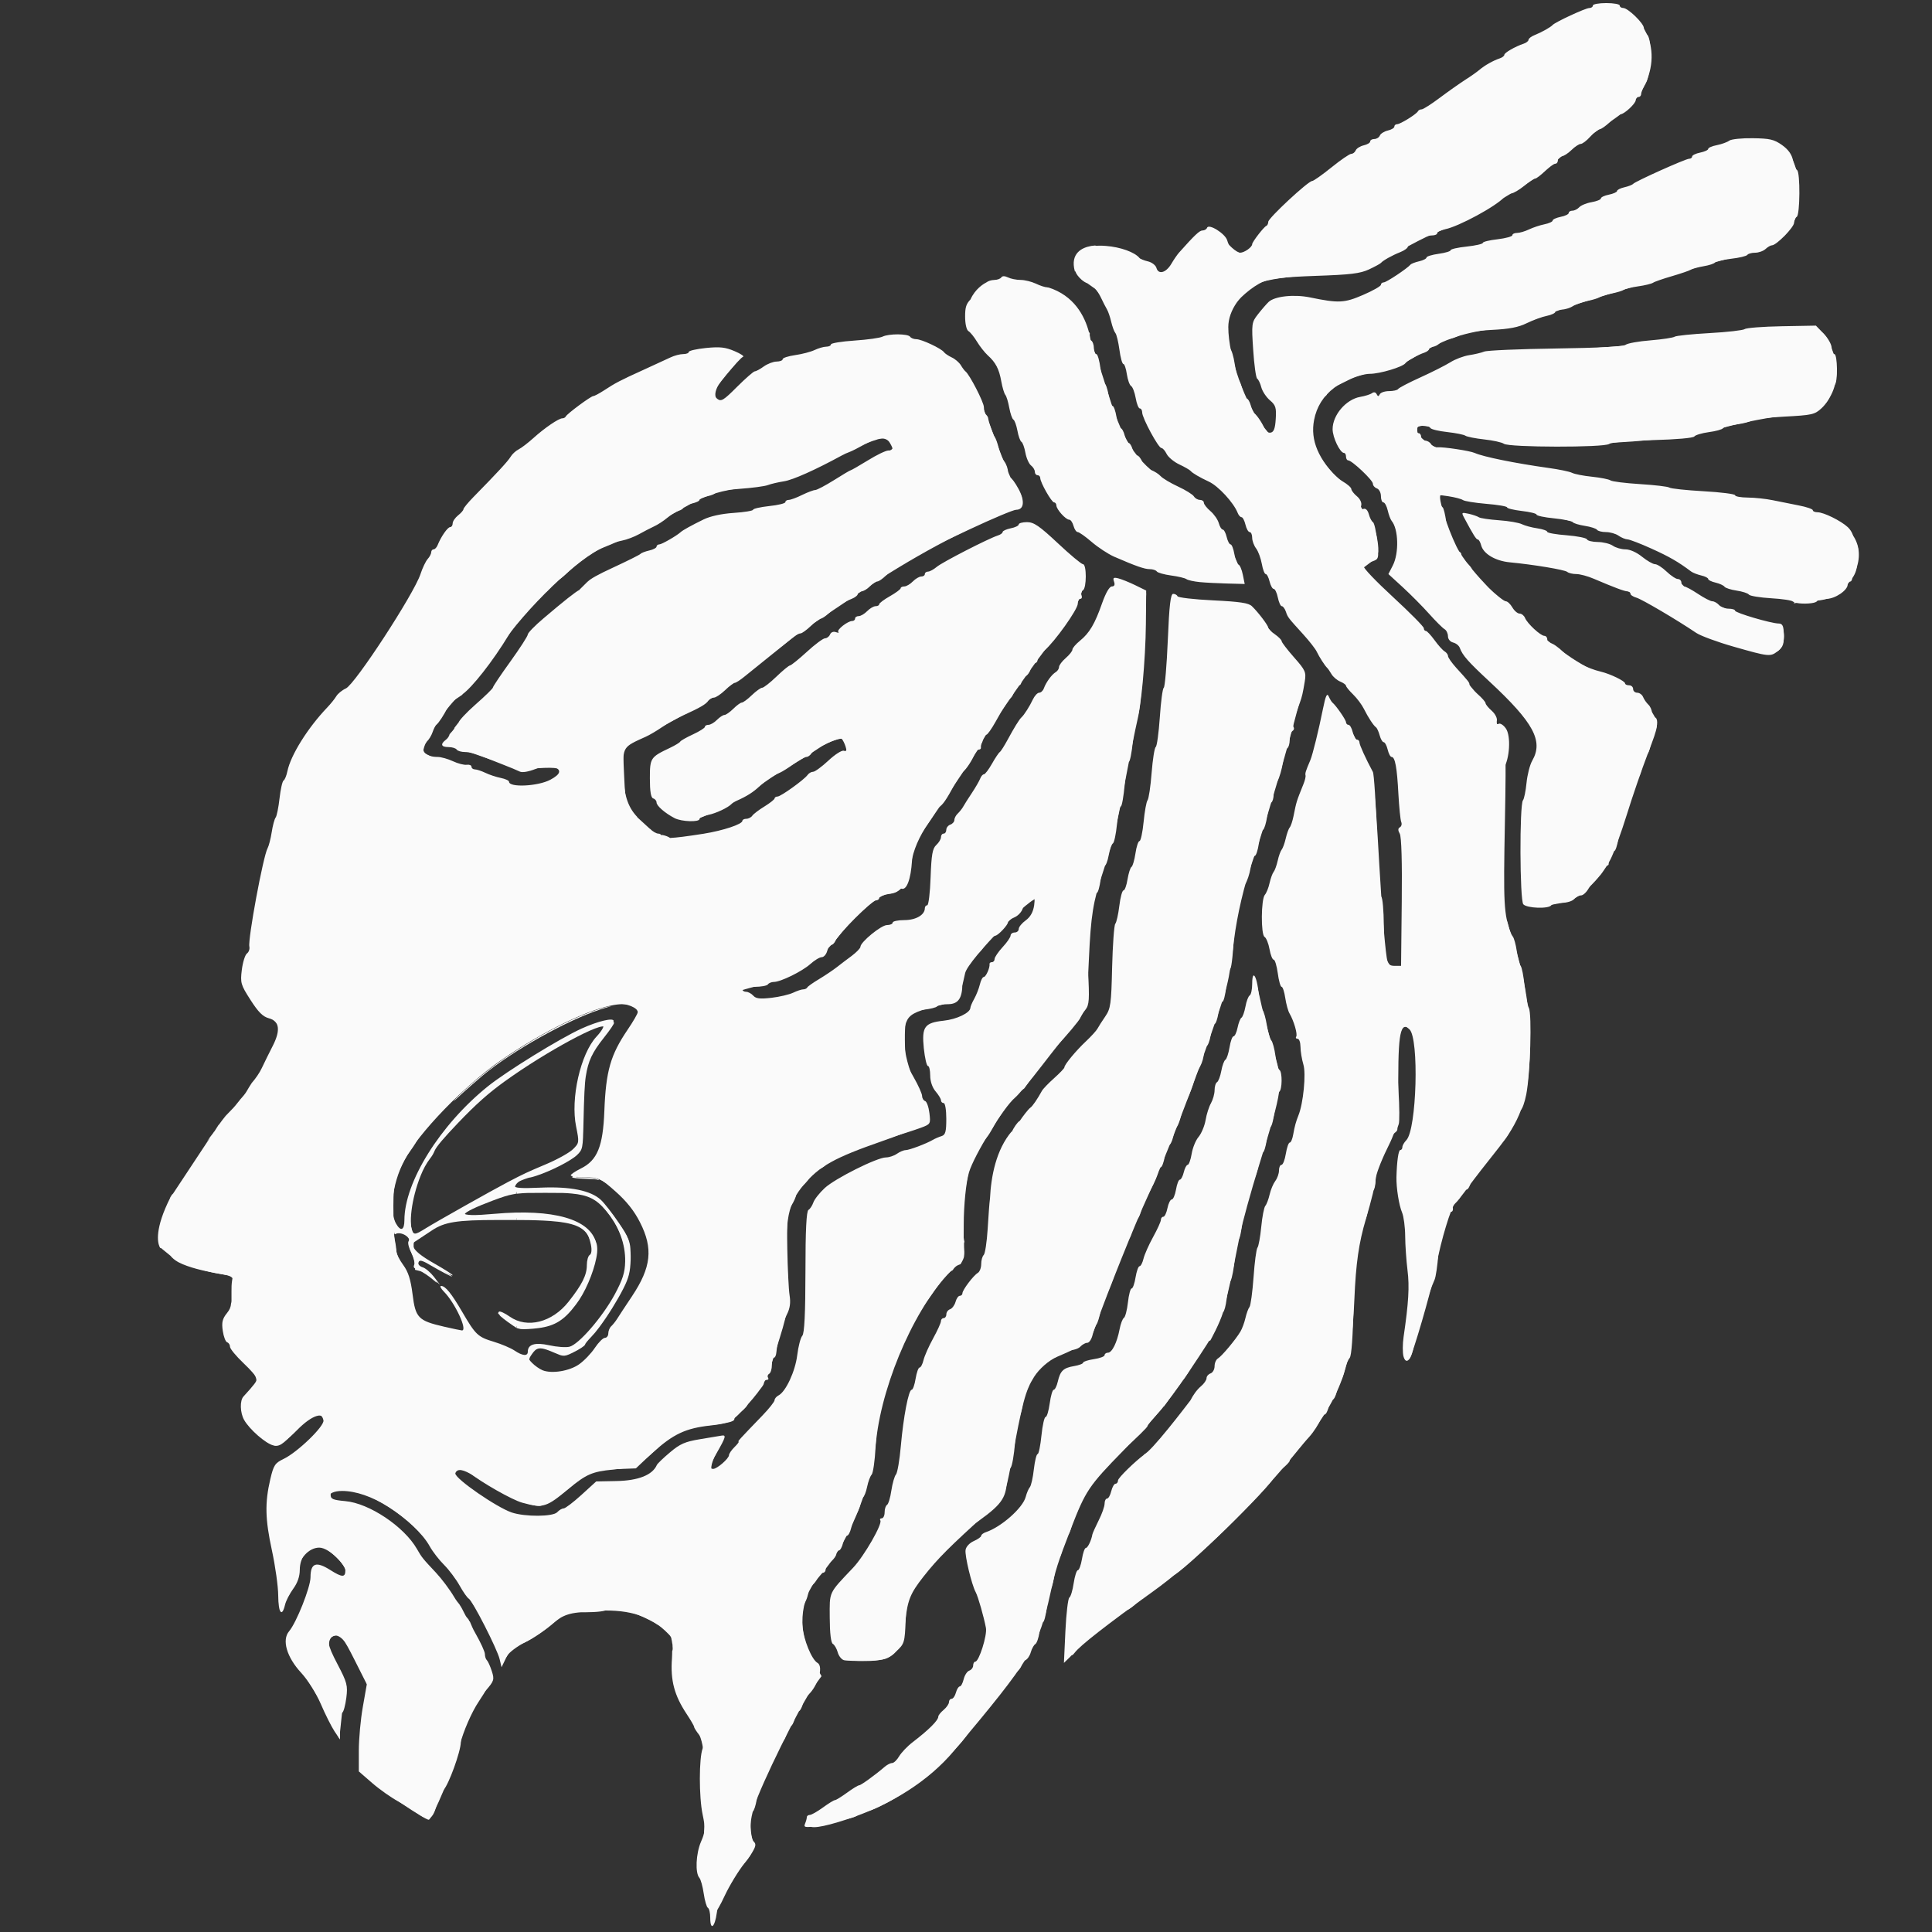 <svg xmlns="http://www.w3.org/2000/svg" xml:space="preserve" id="svg1" version="1.1" viewBox="0 0 33.867 33.867" height="128" width="128"><rect x="0" y="0" width="33.867" height="33.867" fill="#333333" stroke="none"/><defs id="defs1"></defs><g id="layer1"><path d="M 28.157 0.054 C 28.028 0.054 27.922 0.073 27.922 0.097 C 27.922 0.121 27.893 0.141 27.858 0.141 C 27.794 0.141 27.26 0.388 27.216 0.439 C 27.182 0.477 27.022 0.567 26.899 0.616 C 26.841 0.639 26.794 0.676 26.794 0.698 C 26.794 0.719 26.756 0.75 26.711 0.765 C 26.559 0.816 26.37 0.925 26.37 0.961 C 26.37 0.981 26.333 1.009 26.288 1.024 C 26.175 1.062 26.025 1.146 25.934 1.224 C 25.893 1.259 25.782 1.338 25.688 1.397 C 25.595 1.457 25.394 1.598 25.243 1.711 C 25.093 1.824 24.947 1.917 24.921 1.917 C 24.895 1.917 24.866 1.931 24.857 1.949 C 24.834 1.999 24.547 2.177 24.491 2.177 C 24.464 2.177 24.442 2.196 24.442 2.22 C 24.442 2.243 24.39 2.274 24.328 2.288 C 24.265 2.303 24.202 2.342 24.188 2.376 C 24.174 2.41 24.13 2.437 24.091 2.437 C 24.051 2.437 24.019 2.456 24.019 2.479 C 24.019 2.503 23.967 2.534 23.904 2.548 C 23.842 2.563 23.779 2.602 23.765 2.636 C 23.751 2.67 23.716 2.697 23.686 2.697 C 23.657 2.697 23.501 2.804 23.339 2.935 C 23.177 3.066 23.025 3.173 23.001 3.173 C 22.932 3.173 22.232 3.824 22.232 3.888 C 22.232 3.92 22.216 3.953 22.197 3.96 C 22.154 3.978 21.95 4.242 21.95 4.28 C 21.95 4.333 21.813 4.43 21.738 4.43 C 21.636 4.43 21.549 4.347 21.512 4.213 C 21.479 4.096 21.188 3.914 21.159 3.993 C 21.15 4.019 21.114 4.04 21.08 4.04 C 21.027 4.04 20.945 4.117 20.667 4.429 C 20.636 4.464 20.576 4.551 20.534 4.623 C 20.441 4.782 20.307 4.82 20.272 4.697 C 20.259 4.65 20.192 4.598 20.123 4.582 C 20.055 4.566 19.988 4.54 19.975 4.523 C 19.893 4.421 19.64 4.33 19.386 4.311 C 19.293 4.304 19.253 4.307 19.205 4.309 C 19.205 4.308 19.204 4.304 19.204 4.304 C 19.204 4.304 19.182 4.304 19.149 4.309 C 19.139 4.31 19.124 4.311 19.116 4.314 C 18.982 4.339 18.751 4.431 18.842 4.758 C 18.842 4.758 18.85 4.757 18.851 4.757 C 18.863 4.798 18.901 4.852 18.96 4.904 C 18.995 4.934 19.03 4.955 19.061 4.966 C 19.088 4.984 19.152 5.029 19.191 5.058 C 19.219 5.081 19.256 5.13 19.29 5.199 C 19.333 5.289 19.385 5.392 19.407 5.428 C 19.428 5.465 19.461 5.562 19.48 5.645 C 19.499 5.727 19.532 5.815 19.552 5.838 C 19.573 5.862 19.604 5.994 19.623 6.131 C 19.641 6.268 19.672 6.38 19.692 6.38 C 19.711 6.38 19.739 6.461 19.753 6.559 C 19.768 6.658 19.801 6.751 19.828 6.767 C 19.854 6.782 19.89 6.876 19.908 6.977 C 19.925 7.077 19.958 7.16 19.98 7.16 C 20.003 7.16 20.022 7.192 20.022 7.231 C 20.022 7.327 20.306 7.853 20.358 7.853 C 20.381 7.853 20.423 7.9 20.451 7.958 C 20.48 8.015 20.58 8.098 20.674 8.142 C 20.768 8.186 20.858 8.238 20.874 8.258 C 20.9 8.292 21.037 8.372 21.191 8.443 C 21.357 8.52 21.626 8.812 21.696 8.991 C 21.712 9.032 21.742 9.066 21.763 9.066 C 21.784 9.066 21.815 9.125 21.832 9.196 C 21.849 9.268 21.882 9.327 21.906 9.327 C 21.93 9.327 21.95 9.371 21.95 9.425 C 21.95 9.48 21.981 9.564 22.019 9.614 C 22.057 9.664 22.101 9.786 22.119 9.884 C 22.136 9.982 22.167 10.063 22.187 10.063 C 22.208 10.063 22.238 10.122 22.255 10.193 C 22.273 10.265 22.305 10.323 22.327 10.323 C 22.35 10.323 22.383 10.391 22.4 10.475 C 22.417 10.558 22.448 10.626 22.469 10.626 C 22.49 10.626 22.522 10.668 22.54 10.72 C 22.576 10.824 22.571 10.818 22.846 11.121 C 22.952 11.238 23.059 11.374 23.082 11.424 C 23.127 11.519 23.226 11.672 23.266 11.709 C 23.279 11.721 23.313 11.77 23.341 11.818 C 23.369 11.866 23.438 11.924 23.494 11.948 C 23.55 11.971 23.595 12.004 23.595 12.021 C 23.595 12.038 23.651 12.107 23.719 12.173 C 23.788 12.24 23.872 12.353 23.908 12.425 C 23.985 12.579 24.077 12.719 24.121 12.75 C 24.138 12.762 24.167 12.825 24.185 12.891 C 24.203 12.956 24.234 13.01 24.255 13.01 C 24.276 13.01 24.308 13.068 24.325 13.139 C 24.342 13.211 24.373 13.269 24.394 13.269 C 24.455 13.269 24.489 13.453 24.513 13.914 C 24.526 14.15 24.548 14.373 24.563 14.409 C 24.578 14.445 24.567 14.487 24.539 14.502 C 24.504 14.522 24.504 14.557 24.537 14.614 C 24.567 14.665 24.58 15.114 24.572 15.814 L 24.56 16.931 L 24.445 16.931 C 24.291 16.931 24.264 16.831 24.258 16.23 C 24.256 15.963 24.236 15.734 24.213 15.721 C 24.19 15.708 24.157 15.226 24.138 14.649 C 24.118 14.072 24.086 13.569 24.066 13.532 C 23.937 13.291 23.831 13.058 23.831 13.016 C 23.831 12.989 23.812 12.966 23.788 12.966 C 23.764 12.966 23.73 12.907 23.713 12.836 C 23.696 12.764 23.663 12.706 23.639 12.706 C 23.615 12.706 23.595 12.686 23.595 12.661 C 23.595 12.62 23.421 12.368 23.357 12.316 C 23.342 12.304 23.313 12.256 23.292 12.208 C 23.262 12.142 23.238 12.192 23.191 12.425 C 23.114 12.808 23.011 13.225 22.97 13.324 C 22.888 13.517 22.876 13.554 22.885 13.591 C 22.891 13.613 22.875 13.681 22.85 13.742 C 22.723 14.059 22.728 14.042 22.674 14.309 C 22.657 14.393 22.628 14.481 22.608 14.505 C 22.588 14.528 22.557 14.616 22.538 14.699 C 22.519 14.783 22.487 14.87 22.467 14.894 C 22.447 14.918 22.415 15.006 22.397 15.09 C 22.378 15.173 22.346 15.261 22.326 15.284 C 22.306 15.308 22.274 15.396 22.255 15.479 C 22.237 15.563 22.199 15.656 22.172 15.686 C 22.105 15.764 22.101 16.384 22.167 16.423 C 22.196 16.44 22.236 16.537 22.254 16.638 C 22.272 16.74 22.305 16.823 22.327 16.823 C 22.349 16.823 22.381 16.93 22.399 17.061 C 22.416 17.192 22.447 17.299 22.466 17.299 C 22.486 17.299 22.514 17.387 22.53 17.494 C 22.546 17.6 22.579 17.722 22.604 17.764 C 22.681 17.895 22.749 18.131 22.722 18.171 C 22.708 18.192 22.719 18.209 22.746 18.209 C 22.774 18.209 22.796 18.272 22.797 18.35 C 22.797 18.427 22.82 18.568 22.848 18.662 C 22.897 18.823 22.846 19.343 22.761 19.552 C 22.716 19.664 22.695 19.743 22.669 19.888 C 22.656 19.966 22.629 20.029 22.608 20.029 C 22.588 20.029 22.558 20.117 22.54 20.224 C 22.523 20.331 22.489 20.419 22.464 20.419 C 22.44 20.419 22.42 20.463 22.42 20.518 C 22.42 20.572 22.391 20.655 22.355 20.702 C 22.32 20.749 22.275 20.855 22.256 20.939 C 22.237 21.022 22.203 21.112 22.181 21.137 C 22.158 21.163 22.126 21.329 22.109 21.506 C 22.092 21.683 22.062 21.847 22.043 21.87 C 22.023 21.894 21.992 22.128 21.974 22.39 C 21.955 22.652 21.923 22.887 21.903 22.911 C 21.883 22.935 21.851 23.021 21.832 23.104 C 21.813 23.187 21.773 23.294 21.744 23.342 C 21.659 23.485 21.416 23.774 21.351 23.812 C 21.318 23.831 21.291 23.892 21.291 23.948 C 21.291 24.004 21.26 24.061 21.221 24.075 C 21.182 24.088 21.15 24.126 21.15 24.159 C 21.15 24.192 21.106 24.256 21.052 24.301 C 20.982 24.359 20.913 24.457 20.868 24.547 C 20.8 24.636 20.169 25.467 20.049 25.497 L 20.057 25.499 C 19.904 25.612 19.598 25.905 19.598 25.952 C 19.598 25.983 19.579 26.009 19.555 26.009 C 19.531 26.009 19.498 26.067 19.48 26.138 C 19.463 26.21 19.43 26.269 19.407 26.269 C 19.383 26.269 19.363 26.309 19.363 26.358 C 19.363 26.407 19.317 26.538 19.26 26.65 C 19.204 26.762 19.154 26.873 19.149 26.897 C 19.13 27.005 19.067 27.135 19.034 27.135 C 19.014 27.135 18.983 27.223 18.966 27.33 C 18.948 27.437 18.916 27.525 18.894 27.525 C 18.873 27.525 18.84 27.628 18.821 27.753 C 18.803 27.878 18.768 27.991 18.745 28.005 C 18.722 28.019 18.691 28.282 18.676 28.59 L 18.65 29.15 L 18.748 29.055 C 18.802 29.002 18.846 28.949 18.846 28.937 C 18.846 28.907 19.08 28.695 19.113 28.695 C 19.128 28.695 19.185 28.651 19.24 28.598 C 19.368 28.472 19.719 28.218 19.765 28.218 C 19.784 28.218 19.857 28.165 19.928 28.099 C 20.112 27.929 20.526 27.612 20.566 27.612 C 20.686 27.612 22.321 26.019 22.328 25.895 C 22.329 25.874 22.392 25.809 22.469 25.75 C 22.545 25.692 22.608 25.626 22.608 25.605 C 22.608 25.583 22.672 25.494 22.751 25.408 C 22.829 25.321 22.919 25.222 22.951 25.187 C 23.03 25.099 23.118 24.962 23.154 24.871 C 23.17 24.83 23.201 24.795 23.221 24.795 C 23.242 24.795 23.273 24.737 23.29 24.665 C 23.307 24.594 23.339 24.535 23.36 24.535 C 23.382 24.535 23.415 24.472 23.433 24.394 C 23.451 24.317 23.482 24.234 23.501 24.21 C 23.521 24.187 23.553 24.099 23.572 24.016 C 23.591 23.932 23.63 23.837 23.659 23.804 C 23.692 23.766 23.716 23.426 23.726 22.873 C 23.735 22.393 23.76 21.962 23.783 21.914 C 23.806 21.866 23.838 21.735 23.854 21.622 C 23.87 21.51 23.901 21.408 23.922 21.396 C 23.943 21.383 23.975 21.266 23.993 21.135 C 24.011 21.004 24.045 20.886 24.069 20.872 C 24.093 20.858 24.113 20.775 24.113 20.687 C 24.113 20.599 24.145 20.471 24.184 20.403 C 24.222 20.335 24.254 20.25 24.254 20.215 C 24.254 20.145 24.395 19.894 24.458 19.851 C 24.48 19.836 24.496 19.812 24.495 19.797 C 24.493 19.782 24.504 19.741 24.519 19.705 C 24.534 19.669 24.533 19.4 24.514 19.108 C 24.462 18.23 24.465 18.126 24.551 18.046 C 24.624 17.979 24.636 17.98 24.707 18.044 C 24.879 18.203 24.834 19.802 24.652 19.987 C 24.614 20.026 24.583 20.08 24.583 20.108 C 24.583 20.136 24.567 20.159 24.547 20.159 C 24.514 20.159 24.486 20.358 24.479 20.635 C 24.475 20.82 24.523 21.128 24.578 21.256 C 24.606 21.323 24.631 21.508 24.632 21.667 C 24.633 21.827 24.652 22.097 24.673 22.268 C 24.709 22.553 24.692 22.835 24.604 23.437 C 24.586 23.56 24.586 23.713 24.602 23.775 C 24.648 23.944 24.749 23.828 24.79 23.559 C 24.82 23.366 25.045 22.656 25.147 22.434 C 25.169 22.386 25.199 22.183 25.213 21.982 C 25.228 21.781 25.259 21.606 25.281 21.592 C 25.304 21.578 25.337 21.494 25.355 21.404 C 25.372 21.315 25.409 21.242 25.437 21.242 C 25.465 21.242 25.477 21.204 25.464 21.157 C 25.45 21.109 25.461 21.076 25.49 21.081 C 25.518 21.087 25.57 21.037 25.606 20.971 C 25.641 20.906 25.687 20.852 25.709 20.852 C 25.731 20.852 25.763 20.802 25.779 20.74 C 25.796 20.679 25.857 20.582 25.914 20.526 C 25.971 20.471 26.092 20.331 26.182 20.216 C 26.272 20.101 26.357 19.997 26.37 19.985 C 26.428 19.932 26.606 19.594 26.606 19.536 C 26.606 19.501 26.628 19.466 26.655 19.458 C 26.683 19.449 26.727 19.326 26.755 19.183 C 26.825 18.822 26.856 17.777 26.8 17.669 C 26.775 17.621 26.741 17.445 26.724 17.279 C 26.708 17.113 26.678 16.958 26.657 16.933 C 26.636 16.908 26.605 16.792 26.589 16.675 C 26.572 16.558 26.54 16.441 26.517 16.415 C 26.494 16.389 26.46 16.304 26.442 16.226 C 26.424 16.149 26.396 16.086 26.378 16.086 C 26.333 16.086 26.31 13.54 26.354 13.475 C 26.465 13.311 26.49 12.899 26.396 12.768 C 26.354 12.708 26.297 12.673 26.27 12.688 C 26.24 12.705 26.228 12.684 26.239 12.635 C 26.249 12.59 26.21 12.513 26.149 12.459 C 26.09 12.407 26.041 12.347 26.041 12.326 C 26.041 12.306 25.978 12.233 25.9 12.165 C 25.823 12.096 25.759 12.023 25.759 12.003 C 25.759 11.963 25.747 11.948 25.525 11.704 C 25.447 11.617 25.383 11.526 25.383 11.5 C 25.383 11.475 25.356 11.438 25.324 11.419 C 25.291 11.4 25.211 11.311 25.147 11.222 C 25.082 11.133 25.014 11.06 24.995 11.06 C 24.975 11.06 24.959 11.038 24.959 11.012 C 24.959 10.985 24.716 10.74 24.419 10.466 C 24.121 10.192 23.89 9.95 23.906 9.927 C 23.921 9.903 23.988 9.865 24.053 9.842 C 24.171 9.801 24.172 9.794 24.142 9.489 C 24.124 9.318 24.091 9.168 24.068 9.154 C 24.045 9.141 24.012 9.078 23.995 9.014 C 23.975 8.942 23.939 8.907 23.9 8.921 C 23.858 8.936 23.845 8.918 23.861 8.863 C 23.874 8.815 23.844 8.748 23.787 8.7 C 23.733 8.656 23.689 8.598 23.688 8.572 C 23.687 8.546 23.618 8.486 23.535 8.438 C 23.452 8.39 23.301 8.236 23.2 8.096 C 23.029 7.859 23.016 7.819 23.013 7.52 C 23.011 7.332 23.031 7.186 23.061 7.169 C 23.089 7.152 23.128 7.094 23.146 7.04 C 23.164 6.987 23.198 6.943 23.222 6.943 C 23.246 6.943 23.266 6.916 23.266 6.883 C 23.266 6.85 23.304 6.811 23.349 6.797 C 23.394 6.783 23.524 6.721 23.638 6.662 C 23.753 6.602 23.921 6.553 24.013 6.553 C 24.187 6.553 24.586 6.434 24.636 6.367 C 24.67 6.322 24.853 6.22 24.971 6.181 C 25.016 6.165 25.053 6.136 25.053 6.115 C 25.053 6.094 25.083 6.077 25.118 6.077 C 25.154 6.077 25.209 6.047 25.241 6.012 C 25.274 5.976 25.335 5.946 25.377 5.946 C 25.419 5.946 25.517 5.914 25.594 5.875 C 25.682 5.831 25.893 5.796 26.151 5.783 C 26.46 5.768 26.618 5.737 26.766 5.664 C 26.876 5.61 27.033 5.553 27.115 5.537 C 27.197 5.52 27.264 5.488 27.264 5.466 C 27.264 5.444 27.312 5.427 27.371 5.427 C 27.43 5.427 27.52 5.4 27.571 5.367 C 27.622 5.334 27.738 5.293 27.828 5.275 C 27.919 5.257 28.014 5.228 28.04 5.21 C 28.066 5.192 28.161 5.162 28.252 5.145 C 28.342 5.127 28.437 5.099 28.463 5.081 C 28.489 5.063 28.604 5.035 28.719 5.019 C 28.834 5.003 28.951 4.974 28.978 4.956 C 29.005 4.937 29.154 4.886 29.309 4.841 C 29.465 4.795 29.613 4.745 29.639 4.728 C 29.664 4.711 29.765 4.684 29.863 4.667 C 29.96 4.651 30.05 4.621 30.063 4.601 C 30.076 4.582 30.203 4.553 30.345 4.536 C 30.488 4.52 30.616 4.489 30.63 4.468 C 30.644 4.447 30.705 4.43 30.767 4.43 C 30.828 4.43 30.91 4.401 30.949 4.365 C 30.988 4.329 31.038 4.3 31.062 4.3 C 31.139 4.3 31.449 3.984 31.449 3.905 C 31.449 3.863 31.47 3.816 31.496 3.801 C 31.554 3.768 31.559 3.014 31.501 2.981 C 31.479 2.968 31.446 2.89 31.429 2.807 C 31.409 2.705 31.345 2.618 31.236 2.541 C 31.097 2.444 31.025 2.427 30.726 2.423 C 30.534 2.42 30.35 2.439 30.314 2.465 C 30.279 2.492 30.181 2.527 30.097 2.544 C 30.013 2.56 29.944 2.59 29.944 2.61 C 29.944 2.63 29.881 2.659 29.803 2.675 C 29.726 2.69 29.662 2.722 29.662 2.744 C 29.662 2.765 29.638 2.783 29.609 2.783 C 29.548 2.783 28.663 3.18 28.627 3.224 C 28.614 3.24 28.545 3.267 28.474 3.283 C 28.403 3.299 28.346 3.329 28.346 3.348 C 28.346 3.367 28.282 3.396 28.204 3.412 C 28.127 3.427 28.063 3.457 28.063 3.478 C 28.063 3.499 27.99 3.528 27.9 3.544 C 27.811 3.559 27.713 3.6 27.683 3.633 C 27.653 3.666 27.599 3.693 27.564 3.693 C 27.528 3.693 27.499 3.711 27.499 3.733 C 27.499 3.755 27.436 3.786 27.358 3.801 C 27.28 3.817 27.217 3.846 27.217 3.866 C 27.217 3.886 27.152 3.916 27.072 3.932 C 26.993 3.948 26.871 3.989 26.802 4.022 C 26.733 4.055 26.639 4.083 26.594 4.083 C 26.548 4.083 26.511 4.101 26.511 4.123 C 26.511 4.145 26.395 4.177 26.253 4.194 C 26.11 4.21 25.994 4.238 25.994 4.257 C 25.994 4.276 25.867 4.305 25.712 4.322 C 25.556 4.338 25.429 4.367 25.429 4.386 C 25.429 4.405 25.334 4.433 25.218 4.449 C 25.102 4.465 25.006 4.495 25.006 4.514 C 25.006 4.534 24.948 4.564 24.878 4.58 C 24.807 4.596 24.738 4.623 24.725 4.639 C 24.669 4.706 24.303 4.95 24.257 4.95 C 24.23 4.95 24.207 4.969 24.207 4.992 C 24.207 5.016 24.066 5.096 23.894 5.17 C 23.563 5.313 23.467 5.317 22.961 5.213 C 22.68 5.156 22.343 5.193 22.237 5.294 C 22.196 5.334 22.111 5.432 22.049 5.512 C 21.941 5.65 21.937 5.676 21.968 6.136 C 21.985 6.399 22.017 6.625 22.038 6.638 C 22.059 6.651 22.092 6.719 22.11 6.789 C 22.129 6.86 22.197 6.962 22.261 7.017 C 22.362 7.102 22.376 7.148 22.363 7.344 C 22.353 7.512 22.329 7.574 22.273 7.584 C 22.231 7.591 22.184 7.562 22.169 7.519 C 22.137 7.432 22.037 7.28 21.989 7.246 C 21.971 7.234 21.943 7.17 21.925 7.105 C 21.907 7.04 21.875 6.986 21.854 6.986 C 21.833 6.986 21.801 6.923 21.783 6.846 C 21.765 6.768 21.734 6.685 21.714 6.662 C 21.694 6.638 21.663 6.511 21.644 6.38 C 21.625 6.249 21.588 6.129 21.563 6.114 C 21.49 6.072 21.501 5.55 21.577 5.424 C 21.682 5.252 21.956 5.016 22.146 4.936 C 22.275 4.881 22.509 4.856 23.063 4.836 C 23.676 4.815 23.84 4.795 23.995 4.724 C 24.098 4.676 24.194 4.624 24.207 4.609 C 24.244 4.565 24.406 4.475 24.548 4.419 C 24.619 4.391 24.678 4.347 24.679 4.323 C 24.68 4.266 24.981 4.127 25.102 4.127 C 25.153 4.127 25.194 4.109 25.194 4.087 C 25.194 4.065 25.257 4.034 25.334 4.018 C 25.572 3.97 26.224 3.617 26.366 3.459 C 26.401 3.421 26.457 3.39 26.492 3.39 C 26.527 3.39 26.627 3.331 26.716 3.26 C 26.804 3.188 26.892 3.13 26.912 3.13 C 26.932 3.13 27.008 3.071 27.083 3 C 27.157 2.928 27.238 2.87 27.264 2.87 C 27.29 2.87 27.31 2.841 27.31 2.805 C 27.31 2.769 27.339 2.74 27.373 2.74 C 27.407 2.74 27.485 2.691 27.546 2.631 C 27.606 2.572 27.68 2.523 27.709 2.523 C 27.738 2.523 27.814 2.466 27.877 2.395 C 27.941 2.325 28.015 2.266 28.043 2.265 C 28.07 2.264 28.153 2.205 28.228 2.133 C 28.302 2.062 28.382 2.003 28.406 2.003 C 28.471 2.003 28.673 1.816 28.674 1.754 C 28.674 1.725 28.696 1.7 28.722 1.7 C 28.748 1.7 28.769 1.676 28.769 1.646 C 28.769 1.616 28.805 1.533 28.848 1.462 C 28.946 1.301 28.965 0.694 28.875 0.61 C 28.842 0.581 28.816 0.527 28.816 0.491 C 28.816 0.41 28.537 0.14 28.454 0.14 C 28.42 0.14 28.393 0.12 28.393 0.097 C 28.393 0.073 28.287 0.054 28.157 0.054 L 28.157 0.054 z M 17.596 4.842 C 17.577 4.842 17.562 4.849 17.552 4.863 C 17.536 4.887 17.481 4.907 17.429 4.907 C 17.427 4.907 17.427 4.908 17.425 4.908 C 17.383 4.909 17.331 4.92 17.283 4.955 C 17.237 4.979 17.096 5.064 17.013 5.247 L 17.014 5.247 C 16.935 5.329 16.918 5.39 16.918 5.548 C 16.918 5.677 16.942 5.783 16.976 5.804 C 17.009 5.823 17.076 5.906 17.126 5.989 C 17.176 6.072 17.261 6.179 17.314 6.228 C 17.455 6.355 17.513 6.466 17.552 6.685 C 17.571 6.791 17.603 6.898 17.623 6.922 C 17.643 6.945 17.674 7.048 17.692 7.149 C 17.711 7.25 17.743 7.343 17.764 7.355 C 17.786 7.367 17.817 7.455 17.835 7.55 C 17.852 7.645 17.884 7.733 17.905 7.745 C 17.927 7.757 17.958 7.844 17.975 7.938 C 17.992 8.031 18.037 8.131 18.073 8.159 C 18.11 8.187 18.14 8.237 18.14 8.27 C 18.14 8.303 18.162 8.33 18.188 8.33 C 18.213 8.33 18.235 8.352 18.235 8.379 C 18.235 8.456 18.434 8.807 18.478 8.807 C 18.499 8.807 18.517 8.831 18.518 8.861 C 18.52 8.93 18.682 9.11 18.743 9.11 C 18.768 9.11 18.802 9.158 18.818 9.218 C 18.834 9.278 18.868 9.327 18.892 9.327 C 18.916 9.327 19.027 9.405 19.138 9.501 C 19.249 9.596 19.424 9.711 19.527 9.757 C 19.912 9.924 20.062 9.977 20.155 9.977 C 20.208 9.977 20.263 9.995 20.278 10.017 C 20.293 10.04 20.406 10.071 20.528 10.088 C 20.65 10.104 20.772 10.133 20.798 10.152 C 20.824 10.171 20.93 10.194 21.033 10.204 C 21.136 10.214 21.356 10.225 21.52 10.229 L 21.819 10.237 L 21.786 10.074 C 21.768 9.984 21.734 9.905 21.71 9.897 C 21.687 9.889 21.654 9.806 21.638 9.713 C 21.622 9.62 21.592 9.543 21.571 9.543 C 21.551 9.543 21.52 9.485 21.503 9.413 C 21.486 9.342 21.455 9.283 21.434 9.283 C 21.413 9.283 21.382 9.233 21.365 9.171 C 21.348 9.109 21.282 9.014 21.219 8.96 C 21.155 8.906 21.103 8.839 21.103 8.812 C 21.103 8.785 21.072 8.763 21.035 8.763 C 20.997 8.763 20.95 8.736 20.929 8.702 C 20.908 8.668 20.783 8.59 20.651 8.529 C 20.519 8.468 20.382 8.386 20.347 8.348 C 20.312 8.309 20.235 8.26 20.176 8.239 C 20.116 8.218 20.047 8.153 20.022 8.093 C 19.997 8.033 19.956 7.983 19.93 7.983 C 19.904 7.983 19.869 7.935 19.853 7.875 C 19.836 7.815 19.806 7.766 19.785 7.766 C 19.764 7.766 19.733 7.708 19.716 7.637 C 19.699 7.565 19.666 7.507 19.644 7.507 C 19.622 7.507 19.59 7.419 19.572 7.312 C 19.555 7.204 19.523 7.116 19.502 7.116 C 19.48 7.116 19.449 7.029 19.431 6.922 C 19.414 6.814 19.383 6.727 19.362 6.727 C 19.342 6.727 19.31 6.61 19.292 6.467 C 19.274 6.324 19.241 6.207 19.217 6.207 C 19.194 6.207 19.175 6.159 19.175 6.101 C 19.175 6.043 19.153 5.982 19.125 5.967 C 19.122 5.965 19.121 5.96 19.118 5.958 C 19.113 5.93 19.108 5.9 19.101 5.87 C 19.108 5.847 19.103 5.831 19.089 5.824 C 19.013 5.536 18.827 5.18 18.375 5.038 L 18.374 5.042 C 18.369 5.041 18.364 5.037 18.359 5.037 C 18.322 5.037 18.232 5.008 18.158 4.972 C 18.083 4.937 17.963 4.907 17.89 4.907 C 17.818 4.907 17.718 4.887 17.67 4.863 C 17.64 4.849 17.616 4.842 17.596 4.842 z M 31.832 5.708 L 31.234 5.719 C 30.906 5.725 30.613 5.747 30.584 5.769 C 30.556 5.79 30.278 5.822 29.968 5.839 C 29.657 5.856 29.382 5.885 29.356 5.902 C 29.33 5.92 29.141 5.949 28.935 5.966 C 28.728 5.982 28.531 6.017 28.496 6.044 C 28.455 6.076 28.033 6.098 27.272 6.109 C 26.634 6.118 26.069 6.142 26.018 6.163 C 25.966 6.184 25.846 6.212 25.752 6.226 C 25.658 6.241 25.509 6.296 25.423 6.351 C 25.336 6.405 25.101 6.524 24.9 6.615 C 24.699 6.706 24.522 6.798 24.509 6.819 C 24.495 6.84 24.423 6.856 24.349 6.856 C 24.275 6.856 24.202 6.881 24.187 6.911 C 24.165 6.953 24.154 6.953 24.132 6.909 C 24.114 6.874 24.084 6.868 24.05 6.892 C 24.02 6.914 23.927 6.943 23.844 6.957 C 23.595 7.001 23.36 7.275 23.36 7.523 C 23.36 7.669 23.49 7.939 23.56 7.94 C 23.58 7.94 23.595 7.969 23.595 8.005 C 23.595 8.04 23.613 8.07 23.633 8.07 C 23.698 8.07 24.066 8.417 24.066 8.479 C 24.066 8.511 24.098 8.549 24.137 8.562 C 24.175 8.576 24.207 8.636 24.207 8.697 C 24.207 8.757 24.226 8.807 24.25 8.807 C 24.274 8.807 24.308 8.87 24.326 8.947 C 24.344 9.025 24.375 9.107 24.395 9.131 C 24.515 9.275 24.526 9.697 24.415 9.913 L 24.338 10.063 L 24.59 10.294 C 24.728 10.421 24.936 10.63 25.052 10.76 C 25.167 10.889 25.289 11.01 25.322 11.029 C 25.355 11.048 25.382 11.104 25.382 11.153 C 25.382 11.204 25.421 11.25 25.472 11.263 C 25.522 11.275 25.574 11.316 25.589 11.356 C 25.637 11.488 25.733 11.597 26.112 11.949 C 26.884 12.667 27.058 12.989 26.859 13.335 C 26.818 13.406 26.773 13.582 26.759 13.725 C 26.745 13.868 26.717 14.004 26.697 14.028 C 26.635 14.101 26.64 15.783 26.703 15.852 C 26.766 15.922 27.149 15.935 27.193 15.869 C 27.209 15.845 27.292 15.826 27.378 15.826 C 27.464 15.826 27.561 15.797 27.593 15.761 C 27.625 15.725 27.68 15.696 27.715 15.696 C 27.75 15.696 27.809 15.642 27.846 15.577 C 27.883 15.511 27.957 15.421 28.011 15.375 C 28.066 15.33 28.11 15.266 28.11 15.234 C 28.11 15.202 28.132 15.176 28.157 15.176 C 28.183 15.176 28.202 15.162 28.199 15.144 C 28.19 15.083 28.262 14.916 28.299 14.916 C 28.318 14.916 28.349 14.823 28.368 14.71 C 28.386 14.597 28.418 14.485 28.438 14.461 C 28.458 14.437 28.489 14.325 28.507 14.212 C 28.525 14.099 28.557 14.006 28.578 14.006 C 28.599 14.006 28.631 13.918 28.649 13.811 C 28.666 13.704 28.698 13.616 28.719 13.616 C 28.741 13.616 28.772 13.529 28.789 13.421 C 28.807 13.314 28.84 13.226 28.863 13.226 C 28.886 13.226 28.918 13.153 28.934 13.064 C 28.949 12.974 28.982 12.867 29.006 12.826 C 29.065 12.727 29.064 12.576 29.004 12.576 C 28.978 12.576 28.957 12.539 28.957 12.493 C 28.957 12.447 28.929 12.383 28.895 12.352 C 28.862 12.32 28.82 12.261 28.803 12.219 C 28.786 12.177 28.739 12.143 28.7 12.143 C 28.66 12.143 28.628 12.114 28.628 12.078 C 28.628 12.042 28.596 12.013 28.557 12.013 C 28.518 12.013 28.487 11.998 28.487 11.98 C 28.487 11.939 28.227 11.813 28.063 11.774 C 27.82 11.716 27.564 11.582 27.407 11.432 C 27.318 11.346 27.218 11.276 27.184 11.276 C 27.15 11.276 27.123 11.247 27.123 11.211 C 27.123 11.175 27.1 11.146 27.072 11.146 C 27.006 11.146 26.773 10.931 26.733 10.832 C 26.716 10.791 26.673 10.756 26.638 10.756 C 26.603 10.756 26.546 10.708 26.511 10.648 C 26.476 10.588 26.425 10.54 26.396 10.54 C 26.33 10.54 25.806 10.054 25.806 9.993 C 25.806 9.967 25.763 9.911 25.712 9.868 C 25.66 9.825 25.618 9.763 25.618 9.731 C 25.618 9.699 25.599 9.673 25.576 9.673 C 25.553 9.673 25.519 9.62 25.501 9.554 C 25.483 9.489 25.449 9.424 25.425 9.41 C 25.4 9.396 25.367 9.279 25.351 9.15 C 25.335 9.021 25.306 8.905 25.288 8.893 C 25.269 8.881 25.239 8.826 25.22 8.769 C 25.186 8.67 25.191 8.668 25.39 8.699 C 25.502 8.716 25.616 8.746 25.643 8.765 C 25.669 8.785 25.854 8.815 26.054 8.832 C 26.254 8.848 26.418 8.876 26.418 8.894 C 26.418 8.912 26.534 8.94 26.676 8.957 C 26.818 8.973 26.935 9.002 26.935 9.021 C 26.935 9.04 27.072 9.07 27.24 9.086 C 27.408 9.103 27.556 9.133 27.569 9.153 C 27.583 9.173 27.678 9.202 27.781 9.218 C 27.884 9.234 27.981 9.265 27.995 9.287 C 28.01 9.309 28.08 9.327 28.151 9.327 C 28.222 9.327 28.322 9.355 28.372 9.39 C 28.422 9.425 28.493 9.454 28.529 9.455 C 28.565 9.456 28.756 9.529 28.952 9.618 C 29.263 9.759 29.417 9.847 29.646 10.019 C 29.676 10.041 29.756 10.072 29.823 10.088 C 29.89 10.103 29.944 10.131 29.944 10.15 C 29.944 10.168 30.002 10.197 30.073 10.213 C 30.144 10.23 30.214 10.262 30.23 10.285 C 30.245 10.307 30.341 10.338 30.442 10.353 C 30.543 10.368 30.64 10.399 30.657 10.423 C 30.673 10.446 30.848 10.475 31.046 10.487 C 31.243 10.498 31.416 10.525 31.43 10.546 C 31.432 10.55 31.447 10.551 31.454 10.554 L 31.442 10.575 C 31.442 10.575 31.463 10.573 31.492 10.569 C 31.602 10.592 31.82 10.582 31.849 10.54 C 31.865 10.516 31.942 10.497 32.021 10.497 C 32.168 10.497 32.388 10.348 32.389 10.247 C 32.389 10.235 32.395 10.225 32.401 10.216 C 32.404 10.213 32.408 10.209 32.412 10.205 C 32.42 10.199 32.427 10.193 32.437 10.193 C 32.451 10.193 32.463 10.169 32.471 10.133 C 32.532 10.046 32.564 9.943 32.551 9.821 C 32.566 9.796 32.578 9.755 32.578 9.698 C 32.578 9.616 32.557 9.536 32.531 9.521 C 32.505 9.507 32.484 9.457 32.484 9.411 C 32.484 9.365 32.442 9.288 32.39 9.24 C 32.269 9.128 31.968 8.98 31.862 8.98 C 31.816 8.98 31.778 8.964 31.778 8.944 C 31.778 8.924 31.668 8.886 31.532 8.86 C 31.396 8.834 31.189 8.792 31.073 8.768 C 30.957 8.744 30.761 8.723 30.638 8.722 C 30.515 8.721 30.415 8.703 30.415 8.681 C 30.415 8.66 30.166 8.628 29.862 8.611 C 29.558 8.594 29.289 8.565 29.263 8.547 C 29.237 8.529 29.005 8.502 28.748 8.486 C 28.491 8.47 28.258 8.441 28.231 8.421 C 28.203 8.401 28.058 8.373 27.909 8.357 C 27.759 8.342 27.601 8.311 27.556 8.288 C 27.512 8.266 27.327 8.228 27.146 8.203 C 26.559 8.121 25.999 8.007 25.851 7.94 C 25.767 7.902 25.298 7.831 25.195 7.841 C 25.156 7.845 25.107 7.82 25.086 7.786 C 25.066 7.751 25.018 7.724 24.98 7.724 C 24.943 7.724 24.912 7.694 24.912 7.658 C 24.912 7.623 24.891 7.593 24.865 7.593 C 24.839 7.593 24.819 7.564 24.819 7.528 C 24.819 7.456 25.03 7.436 25.075 7.504 C 25.09 7.526 25.223 7.558 25.372 7.574 C 25.52 7.591 25.663 7.619 25.688 7.638 C 25.714 7.656 25.862 7.686 26.018 7.703 C 26.173 7.72 26.328 7.754 26.362 7.779 C 26.45 7.844 28.122 7.847 28.209 7.782 C 28.248 7.753 28.552 7.726 28.972 7.715 C 29.384 7.704 29.682 7.678 29.701 7.651 C 29.718 7.626 29.833 7.592 29.955 7.575 C 30.078 7.559 30.189 7.528 30.203 7.507 C 30.217 7.485 30.329 7.455 30.451 7.438 C 30.573 7.422 30.685 7.391 30.7 7.37 C 30.715 7.349 30.969 7.32 31.264 7.304 C 31.769 7.277 31.809 7.268 31.931 7.156 C 32.003 7.09 32.075 6.975 32.091 6.902 C 32.106 6.828 32.138 6.758 32.161 6.745 C 32.218 6.712 32.212 6.207 32.155 6.207 C 32.129 6.207 32.108 6.159 32.108 6.099 C 32.108 6.04 32.045 5.928 31.97 5.85 L 31.832 5.708 z M 15.739 5.861 C 15.636 5.861 15.525 5.874 15.471 5.901 C 15.426 5.924 15.204 5.955 14.978 5.97 C 14.752 5.985 14.566 6.016 14.566 6.037 C 14.566 6.059 14.529 6.077 14.484 6.077 C 14.439 6.077 14.347 6.104 14.279 6.136 C 14.212 6.168 14.058 6.208 13.938 6.225 C 13.818 6.242 13.72 6.274 13.72 6.296 C 13.72 6.319 13.672 6.337 13.614 6.338 C 13.556 6.338 13.455 6.377 13.39 6.423 C 13.326 6.47 13.254 6.509 13.232 6.509 C 13.209 6.51 13.07 6.632 12.921 6.78 C 12.684 7.018 12.642 7.044 12.574 6.992 C 12.532 6.959 12.497 6.917 12.497 6.897 C 12.497 6.844 12.965 6.274 13.025 6.255 C 13.052 6.246 12.985 6.201 12.876 6.155 C 12.713 6.086 12.622 6.076 12.375 6.1 C 12.21 6.117 12.074 6.148 12.074 6.169 C 12.074 6.19 12.03 6.207 11.975 6.207 C 11.921 6.207 11.82 6.233 11.752 6.266 C 11.683 6.299 11.468 6.398 11.274 6.486 C 10.869 6.67 10.79 6.711 10.584 6.846 C 10.502 6.899 10.419 6.943 10.4 6.943 C 10.359 6.943 9.94 7.253 9.918 7.3 C 9.91 7.318 9.883 7.333 9.858 7.333 C 9.794 7.333 9.547 7.501 9.349 7.68 C 9.256 7.764 9.139 7.853 9.09 7.878 C 9.04 7.903 8.977 7.962 8.95 8.008 C 8.903 8.086 8.72 8.284 8.3 8.712 C 8.203 8.811 8.124 8.907 8.124 8.926 C 8.124 8.945 8.081 8.994 8.029 9.035 C 7.978 9.076 7.935 9.139 7.935 9.175 C 7.935 9.211 7.915 9.24 7.891 9.24 C 7.847 9.24 7.731 9.407 7.672 9.554 C 7.656 9.596 7.623 9.63 7.601 9.63 C 7.578 9.63 7.559 9.653 7.559 9.681 C 7.559 9.708 7.531 9.762 7.497 9.799 C 7.463 9.837 7.406 9.956 7.371 10.063 C 7.258 10.409 6.224 11.995 6.063 12.068 C 5.998 12.097 5.922 12.159 5.894 12.206 C 5.866 12.253 5.795 12.34 5.737 12.401 C 5.394 12.76 5.096 13.237 5.038 13.519 C 5.022 13.597 4.992 13.67 4.971 13.682 C 4.95 13.694 4.918 13.835 4.9 13.996 C 4.882 14.157 4.851 14.307 4.832 14.331 C 4.812 14.355 4.781 14.47 4.763 14.587 C 4.745 14.703 4.712 14.83 4.691 14.868 C 4.613 15.007 4.343 16.467 4.371 16.593 C 4.38 16.636 4.362 16.69 4.329 16.714 C 4.296 16.738 4.256 16.867 4.239 17.001 C 4.211 17.229 4.22 17.262 4.391 17.528 C 4.528 17.742 4.608 17.822 4.714 17.85 C 4.899 17.898 4.921 18.059 4.782 18.332 C 4.725 18.443 4.638 18.619 4.589 18.723 C 4.549 18.809 4.477 18.911 4.413 18.984 C 4.396 19.01 4.379 19.035 4.364 19.061 C 4.337 19.107 4.312 19.154 4.278 19.195 C 4.255 19.224 4.23 19.251 4.206 19.279 C 4.206 19.28 4.205 19.281 4.204 19.283 C 4.178 19.316 4.151 19.349 4.124 19.382 C 4.081 19.435 4.03 19.48 3.984 19.531 C 3.975 19.541 3.965 19.55 3.956 19.56 C 3.916 19.607 3.88 19.658 3.843 19.708 C 3.838 19.714 3.833 19.718 3.828 19.724 C 3.803 19.761 3.78 19.799 3.756 19.837 C 3.755 19.838 3.755 19.838 3.754 19.839 C 3.754 19.839 3.754 19.835 3.754 19.835 L 3.735 19.864 C 3.696 19.914 3.658 19.963 3.623 20.01 C 3.638 19.992 3.653 19.975 3.669 19.957 C 3.673 19.953 3.678 19.948 3.682 19.943 L 3.034 20.923 C 3.026 20.932 3.017 20.94 3.009 20.948 C 3.004 20.957 3 20.965 2.996 20.974 L 2.977 20.993 C 2.977 20.993 2.986 20.988 2.989 20.986 C 2.708 21.541 2.763 21.78 2.796 21.852 L 2.795 21.854 L 2.799 21.859 C 2.806 21.871 2.811 21.878 2.811 21.878 L 2.823 21.878 L 2.987 22.012 C 3.023 22.057 3.069 22.092 3.119 22.121 L 3.122 22.123 L 3.125 22.124 C 3.127 22.125 3.128 22.126 3.13 22.127 C 3.177 22.152 3.227 22.172 3.277 22.19 C 3.491 22.267 3.717 22.304 3.94 22.345 C 3.987 22.354 4.036 22.363 4.083 22.359 C 4.078 22.39 4.074 22.42 4.068 22.45 C 4.059 22.511 4.057 22.572 4.058 22.633 L 4.058 22.804 C 4.058 22.82 4.055 22.835 4.051 22.847 C 4.046 22.914 4.025 22.96 3.98 23.016 C 3.898 23.117 3.883 23.181 3.905 23.329 C 3.92 23.432 3.955 23.522 3.982 23.53 C 4.01 23.539 4.032 23.574 4.032 23.609 C 4.032 23.643 4.138 23.771 4.267 23.894 C 4.397 24.016 4.503 24.139 4.503 24.168 C 4.503 24.213 4.457 24.273 4.268 24.48 C 4.202 24.551 4.208 24.764 4.279 24.89 C 4.373 25.057 4.659 25.306 4.791 25.337 C 4.898 25.362 4.947 25.329 5.188 25.079 C 5.47 24.784 5.634 24.723 5.67 24.898 C 5.691 24.998 5.214 25.459 4.97 25.575 C 4.82 25.647 4.796 25.684 4.738 25.93 C 4.641 26.346 4.648 26.632 4.767 27.179 C 4.826 27.453 4.876 27.808 4.877 27.969 C 4.879 28.272 4.942 28.359 4.996 28.133 C 5.012 28.062 5.078 27.935 5.141 27.849 C 5.215 27.748 5.255 27.634 5.255 27.519 C 5.255 27.294 5.403 27.092 5.569 27.092 C 5.702 27.092 6.054 27.41 6.054 27.529 C 6.054 27.655 5.997 27.653 5.787 27.52 C 5.54 27.364 5.443 27.4 5.443 27.65 C 5.442 27.825 5.196 28.445 5.067 28.596 C 4.938 28.748 5.026 29.05 5.28 29.324 C 5.395 29.448 5.543 29.682 5.624 29.871 C 5.702 30.053 5.81 30.267 5.863 30.348 L 5.96 30.493 L 5.96 30.268 C 5.96 30.145 5.978 30.033 6.001 30.02 C 6.023 30.008 6.054 29.891 6.071 29.761 C 6.098 29.546 6.085 29.494 5.916 29.172 C 5.73 28.818 5.718 28.724 5.85 28.677 C 5.965 28.636 6.008 28.685 6.224 29.115 L 6.43 29.524 L 6.36 29.922 C 6.321 30.141 6.29 30.485 6.29 30.686 L 6.29 31.052 L 6.526 31.257 C 6.656 31.37 6.863 31.515 6.985 31.58 C 7.107 31.645 7.265 31.743 7.337 31.798 C 7.51 31.93 7.585 31.895 7.652 31.65 C 7.682 31.538 7.737 31.416 7.774 31.378 C 7.866 31.284 8.076 30.704 8.078 30.54 C 8.079 30.355 8.315 29.865 8.51 29.641 C 8.662 29.466 8.669 29.443 8.621 29.294 C 8.593 29.207 8.554 29.121 8.535 29.103 C 8.515 29.085 8.5 29.036 8.5 28.995 C 8.5 28.953 8.425 28.791 8.335 28.633 C 8.281 28.54 8.267 28.494 8.237 28.426 C 8.23 28.423 8.223 28.415 8.22 28.402 C 8.218 28.395 8.213 28.389 8.209 28.383 C 8.203 28.374 8.196 28.367 8.189 28.359 C 8.179 28.348 8.17 28.336 8.163 28.323 C 8.154 28.306 8.143 28.288 8.135 28.27 C 8.124 28.246 8.112 28.222 8.099 28.199 C 8.087 28.176 8.072 28.154 8.058 28.132 C 8.057 28.13 8.057 28.129 8.056 28.127 C 8.026 28.09 7.997 28.056 7.959 27.991 C 7.886 27.867 7.743 27.676 7.642 27.568 C 7.407 27.318 7.395 27.303 7.309 27.153 C 7.085 26.761 6.473 26.351 6.054 26.314 C 5.836 26.294 5.796 26.277 5.796 26.204 C 5.796 26.133 5.832 26.115 5.995 26.104 C 6.403 26.077 7.281 26.649 7.534 27.108 C 7.585 27.2 7.698 27.346 7.785 27.432 C 7.872 27.519 7.994 27.682 8.056 27.793 C 8.118 27.905 8.191 28.009 8.218 28.024 C 8.285 28.062 8.716 28.907 8.758 29.083 L 8.792 29.226 L 8.875 29.054 C 8.94 28.922 9.005 28.865 9.16 28.808 C 9.27 28.767 9.488 28.628 9.643 28.498 L 9.927 28.262 L 10.269 28.262 C 10.468 28.262 10.624 28.242 10.643 28.214 C 10.661 28.187 10.739 28.175 10.822 28.188 C 11.003 28.215 11.387 28.384 11.531 28.482 C 11.532 28.483 11.533 28.484 11.534 28.484 C 11.547 28.489 11.56 28.494 11.574 28.498 C 11.58 28.5 11.586 28.503 11.591 28.506 C 11.591 28.506 11.592 28.506 11.592 28.507 L 11.592 28.507 C 11.594 28.508 11.595 28.509 11.597 28.51 C 11.599 28.512 11.601 28.513 11.602 28.515 L 11.602 28.515 C 11.608 28.519 11.608 28.52 11.614 28.525 C 11.629 28.537 11.642 28.55 11.655 28.564 C 11.668 28.577 11.682 28.59 11.694 28.604 C 11.696 28.606 11.698 28.608 11.7 28.611 C 11.704 28.614 11.708 28.617 11.712 28.621 C 11.722 28.631 11.73 28.642 11.737 28.654 C 11.737 28.654 11.737 28.655 11.737 28.655 C 11.739 28.657 11.742 28.66 11.744 28.663 C 11.75 28.672 11.754 28.681 11.758 28.69 C 11.762 28.699 11.765 28.707 11.768 28.716 C 11.769 28.723 11.77 28.73 11.771 28.737 C 11.772 28.744 11.774 28.751 11.776 28.758 C 11.778 28.766 11.779 28.773 11.78 28.781 C 11.781 28.786 11.782 28.791 11.782 28.796 L 11.782 28.796 C 11.782 28.797 11.782 28.797 11.782 28.797 C 11.783 28.8 11.783 28.802 11.783 28.804 C 11.784 28.808 11.785 28.811 11.786 28.815 C 11.786 28.815 11.787 28.816 11.787 28.817 C 11.787 28.817 11.786 28.818 11.786 28.818 C 11.787 28.82 11.787 28.822 11.787 28.823 C 11.788 28.828 11.789 28.833 11.789 28.839 C 11.79 28.845 11.789 28.851 11.789 28.857 C 11.79 28.863 11.791 28.87 11.791 28.876 C 11.791 28.882 11.791 28.887 11.791 28.893 C 11.791 28.898 11.792 28.903 11.792 28.908 C 11.791 28.917 11.789 28.925 11.787 28.933 C 11.786 28.937 11.784 28.941 11.783 28.944 C 11.782 28.986 11.783 29.014 11.779 29.074 C 11.751 29.456 11.82 29.718 12.035 30.043 C 12.108 30.153 12.168 30.256 12.168 30.273 C 12.168 30.289 12.211 30.356 12.264 30.422 C 12.339 30.514 12.35 30.566 12.318 30.648 C 12.252 30.81 12.251 31.501 12.317 31.809 C 12.368 32.054 12.366 32.106 12.288 32.285 C 12.199 32.492 12.183 32.833 12.26 32.918 C 12.283 32.944 12.318 33.068 12.336 33.193 C 12.354 33.318 12.387 33.431 12.409 33.443 C 12.432 33.456 12.45 33.534 12.45 33.616 C 12.45 33.851 12.53 33.79 12.566 33.527 C 12.583 33.396 12.616 33.288 12.638 33.288 C 12.66 33.288 12.692 33.23 12.709 33.158 C 12.726 33.087 12.757 33.028 12.778 33.028 C 12.798 33.028 12.828 32.994 12.843 32.953 C 12.877 32.86 12.973 32.721 13.044 32.661 C 13.073 32.637 13.135 32.553 13.183 32.476 C 13.25 32.366 13.257 32.324 13.213 32.283 C 13.148 32.224 13.134 31.789 13.196 31.754 C 13.218 31.741 13.249 31.645 13.265 31.54 C 13.28 31.435 13.347 31.256 13.413 31.142 C 13.478 31.029 13.532 30.9 13.532 30.855 C 13.532 30.811 13.551 30.775 13.575 30.775 C 13.599 30.775 13.632 30.717 13.649 30.645 C 13.666 30.574 13.698 30.515 13.72 30.515 C 13.742 30.515 13.773 30.457 13.79 30.385 C 13.807 30.314 13.839 30.255 13.861 30.255 C 13.883 30.255 13.914 30.197 13.931 30.125 C 13.948 30.054 13.98 29.995 14.001 29.995 C 14.022 29.995 14.053 29.942 14.071 29.876 C 14.089 29.811 14.118 29.748 14.135 29.736 C 14.319 29.607 14.449 29.217 14.331 29.15 C 14.228 29.091 14.087 28.746 14.063 28.494 C 14.044 28.297 14.057 28.191 14.114 28.086 C 14.156 28.007 14.179 27.907 14.163 27.863 C 14.146 27.812 14.158 27.788 14.196 27.795 C 14.228 27.802 14.284 27.753 14.319 27.688 C 14.354 27.622 14.404 27.569 14.428 27.569 C 14.453 27.569 14.473 27.543 14.473 27.51 C 14.473 27.478 14.515 27.417 14.567 27.374 C 14.618 27.33 14.661 27.269 14.661 27.237 C 14.661 27.205 14.68 27.179 14.704 27.179 C 14.728 27.179 14.761 27.12 14.778 27.048 C 14.795 26.977 14.827 26.919 14.849 26.919 C 14.87 26.919 14.903 26.859 14.92 26.786 C 14.937 26.713 14.981 26.6 15.017 26.536 C 15.053 26.472 15.083 26.388 15.083 26.347 C 15.083 26.307 15.103 26.263 15.126 26.25 C 15.149 26.237 15.182 26.153 15.2 26.064 C 15.218 25.974 15.254 25.877 15.28 25.849 C 15.305 25.82 15.336 25.606 15.348 25.372 C 15.369 24.976 15.415 24.709 15.507 24.449 C 15.528 24.39 15.592 24.194 15.65 24.016 C 15.811 23.513 15.95 23.214 16.067 23.117 C 16.066 23.109 16.068 23.099 16.073 23.087 C 16.077 23.081 16.09 23.055 16.093 23.049 C 16.108 23.022 16.126 22.997 16.142 22.971 C 16.152 22.953 16.164 22.936 16.175 22.918 C 16.175 22.918 16.175 22.917 16.175 22.917 C 16.189 22.896 16.202 22.876 16.215 22.854 C 16.24 22.819 16.265 22.783 16.292 22.748 C 16.312 22.72 16.332 22.691 16.352 22.663 C 16.375 22.63 16.396 22.595 16.422 22.563 C 16.451 22.525 16.478 22.486 16.507 22.448 C 16.549 22.392 16.596 22.338 16.653 22.294 C 16.668 22.283 16.686 22.275 16.702 22.264 C 16.711 22.248 16.721 22.232 16.734 22.217 C 16.757 22.193 16.788 22.179 16.82 22.167 C 16.826 22.165 16.832 22.163 16.838 22.16 C 16.841 22.155 16.845 22.149 16.848 22.143 C 16.86 22.124 16.87 22.103 16.88 22.083 C 16.889 22.063 16.897 22.044 16.899 22.023 C 16.902 21.997 16.906 21.97 16.904 21.943 C 16.904 21.918 16.902 21.892 16.9 21.867 C 16.899 21.844 16.899 21.822 16.899 21.799 C 16.899 21.787 16.902 21.777 16.906 21.77 C 16.879 21.66 16.876 21.464 16.882 21.292 C 16.879 21.285 16.877 21.277 16.875 21.268 C 16.872 21.242 16.87 21.216 16.869 21.189 C 16.867 21.155 16.867 21.121 16.867 21.086 C 16.867 21.081 16.867 21.076 16.867 21.071 C 16.867 21.051 16.871 21.037 16.878 21.026 C 16.88 20.998 16.883 20.97 16.887 20.941 C 16.893 20.907 16.903 20.872 16.913 20.838 C 16.927 20.807 16.934 20.775 16.94 20.742 C 16.945 20.706 16.953 20.671 16.961 20.635 C 16.968 20.597 16.976 20.559 16.982 20.52 C 16.988 20.47 17.003 20.421 17.018 20.372 C 17.037 20.312 17.068 20.257 17.1 20.202 C 17.128 20.151 17.161 20.104 17.198 20.059 C 17.233 20.017 17.268 19.976 17.301 19.933 C 17.337 19.888 17.365 19.838 17.394 19.788 C 17.425 19.734 17.454 19.679 17.488 19.626 C 17.514 19.584 17.542 19.542 17.57 19.5 C 17.597 19.463 17.623 19.425 17.648 19.386 C 17.671 19.353 17.693 19.318 17.718 19.285 C 17.747 19.251 17.783 19.222 17.816 19.192 C 17.844 19.165 17.874 19.139 17.905 19.115 C 17.921 19.103 17.938 19.092 17.954 19.08 C 18.078 18.901 18.453 18.406 18.517 18.342 C 18.675 18.182 18.927 17.881 18.938 17.841 C 18.944 17.817 18.984 17.754 19.027 17.7 C 19.094 17.615 19.1 17.522 19.072 17.008 C 19.055 16.682 19.053 16.396 19.069 16.373 C 19.084 16.35 19.101 16.281 19.106 16.22 C 19.131 15.939 19.191 15.653 19.225 15.653 C 19.246 15.653 19.277 15.546 19.294 15.415 C 19.312 15.283 19.344 15.176 19.364 15.176 C 19.385 15.176 19.417 15.093 19.435 14.992 C 19.453 14.891 19.487 14.797 19.509 14.784 C 19.531 14.771 19.563 14.62 19.58 14.449 C 19.598 14.277 19.627 14.136 19.647 14.136 C 19.666 14.136 19.697 13.961 19.716 13.746 C 19.734 13.532 19.766 13.356 19.786 13.356 C 19.807 13.356 19.839 13.196 19.858 13.001 C 19.876 12.805 19.91 12.615 19.933 12.578 C 19.997 12.473 20.081 11.572 20.087 10.933 L 20.092 10.352 L 19.898 10.257 C 19.791 10.205 19.658 10.152 19.602 10.138 C 19.518 10.118 19.505 10.128 19.529 10.197 C 19.548 10.252 19.535 10.28 19.49 10.28 C 19.449 10.28 19.384 10.391 19.32 10.572 C 19.192 10.937 19.099 11.095 18.931 11.232 C 18.858 11.291 18.799 11.361 18.799 11.387 C 18.799 11.413 18.746 11.48 18.681 11.536 C 18.616 11.592 18.564 11.663 18.564 11.693 C 18.564 11.724 18.537 11.764 18.505 11.783 C 18.436 11.824 18.337 11.96 18.298 12.067 C 18.283 12.109 18.246 12.143 18.216 12.143 C 18.186 12.143 18.136 12.197 18.105 12.262 C 18.051 12.378 17.953 12.533 17.905 12.576 C 17.866 12.612 17.775 12.76 17.664 12.966 C 17.606 13.073 17.544 13.171 17.526 13.183 C 17.507 13.195 17.445 13.288 17.388 13.389 C 17.331 13.49 17.268 13.573 17.248 13.573 C 17.227 13.573 17.198 13.607 17.182 13.649 C 17.166 13.69 17.101 13.803 17.038 13.898 C 16.974 13.993 16.907 14.1 16.887 14.136 C 16.868 14.172 16.824 14.227 16.791 14.259 C 16.757 14.29 16.73 14.341 16.73 14.373 C 16.73 14.404 16.698 14.442 16.659 14.455 C 16.62 14.469 16.588 14.51 16.588 14.546 C 16.588 14.583 16.567 14.613 16.541 14.613 C 16.515 14.613 16.495 14.641 16.495 14.675 C 16.495 14.709 16.458 14.771 16.412 14.813 C 16.346 14.874 16.327 14.984 16.313 15.379 C 16.304 15.649 16.277 15.869 16.254 15.869 C 16.231 15.869 16.212 15.893 16.212 15.92 C 16.212 16.038 16.055 16.129 15.852 16.129 C 15.74 16.129 15.648 16.149 15.648 16.173 C 15.648 16.196 15.603 16.216 15.548 16.216 C 15.448 16.216 15.083 16.514 15.083 16.597 C 15.083 16.621 15.014 16.693 14.93 16.756 C 14.846 16.818 14.725 16.91 14.66 16.961 C 14.595 17.011 14.458 17.103 14.355 17.165 C 14.251 17.227 14.159 17.292 14.151 17.31 C 14.142 17.328 14.11 17.343 14.08 17.343 C 14.05 17.343 13.97 17.37 13.903 17.402 C 13.835 17.434 13.664 17.475 13.523 17.491 C 13.319 17.514 13.252 17.506 13.204 17.453 C 13.171 17.416 13.114 17.386 13.079 17.386 C 13.043 17.386 13.014 17.366 13.014 17.343 C 13.014 17.319 13.108 17.299 13.223 17.299 C 13.338 17.299 13.445 17.28 13.461 17.256 C 13.477 17.232 13.524 17.213 13.565 17.213 C 13.684 17.213 14.061 17.028 14.205 16.899 C 14.278 16.833 14.368 16.779 14.404 16.779 C 14.441 16.779 14.484 16.73 14.5 16.671 C 14.516 16.611 14.549 16.563 14.573 16.563 C 14.597 16.563 14.63 16.529 14.647 16.487 C 14.692 16.374 15.285 15.784 15.354 15.784 C 15.386 15.783 15.412 15.764 15.412 15.742 C 15.412 15.719 15.487 15.687 15.577 15.671 C 15.668 15.656 15.742 15.624 15.742 15.6 C 15.742 15.576 15.769 15.566 15.803 15.578 C 15.893 15.61 15.967 15.413 15.987 15.087 C 16.002 14.84 16.029 14.769 16.202 14.53 C 16.311 14.379 16.4 14.24 16.4 14.22 C 16.4 14.2 16.427 14.168 16.459 14.149 C 16.527 14.109 16.589 14.019 16.736 13.746 C 16.794 13.639 16.86 13.539 16.883 13.525 C 16.933 13.494 17.044 13.325 17.087 13.215 C 17.103 13.174 17.135 13.14 17.158 13.14 C 17.181 13.14 17.198 13.125 17.195 13.107 C 17.186 13.048 17.257 12.879 17.291 12.879 C 17.31 12.879 17.382 12.777 17.452 12.652 C 17.593 12.396 17.68 12.262 17.722 12.23 C 17.738 12.218 17.766 12.164 17.784 12.11 C 17.803 12.057 17.837 12.013 17.861 12.013 C 17.886 12.013 17.905 11.983 17.905 11.947 C 17.905 11.91 17.935 11.87 17.972 11.857 C 18.008 11.844 18.051 11.786 18.067 11.728 C 18.082 11.67 18.116 11.623 18.142 11.623 C 18.167 11.623 18.188 11.597 18.188 11.566 C 18.188 11.534 18.242 11.461 18.309 11.403 C 18.49 11.248 18.893 10.682 18.893 10.582 C 18.893 10.535 18.913 10.497 18.938 10.497 C 18.963 10.497 18.972 10.469 18.959 10.436 C 18.945 10.403 18.956 10.362 18.984 10.347 C 19.049 10.309 19.05 9.89 18.984 9.89 C 18.957 9.89 18.758 9.724 18.542 9.521 C 18.217 9.217 18.123 9.153 18.003 9.153 C 17.923 9.153 17.858 9.171 17.858 9.193 C 17.858 9.215 17.795 9.246 17.717 9.261 C 17.64 9.277 17.576 9.306 17.576 9.325 C 17.576 9.344 17.539 9.372 17.494 9.386 C 17.33 9.438 16.515 9.856 16.421 9.937 C 16.367 9.982 16.298 10.02 16.268 10.02 C 16.237 10.02 16.212 10.039 16.212 10.063 C 16.212 10.087 16.184 10.106 16.149 10.106 C 16.114 10.106 16.047 10.146 16.001 10.193 C 15.954 10.241 15.887 10.28 15.852 10.28 C 15.817 10.28 15.788 10.294 15.788 10.312 C 15.787 10.33 15.702 10.393 15.6 10.451 C 15.497 10.509 15.412 10.573 15.412 10.592 C 15.412 10.611 15.384 10.626 15.349 10.626 C 15.315 10.626 15.248 10.665 15.201 10.713 C 15.154 10.761 15.088 10.8 15.053 10.8 C 15.018 10.8 14.989 10.819 14.989 10.843 C 14.989 10.867 14.966 10.886 14.938 10.886 C 14.859 10.886 14.659 11.044 14.696 11.078 C 14.713 11.094 14.695 11.096 14.653 11.081 C 14.609 11.065 14.567 11.082 14.55 11.122 C 14.535 11.159 14.495 11.189 14.462 11.189 C 14.429 11.19 14.285 11.296 14.143 11.427 C 14.001 11.557 13.868 11.664 13.848 11.665 C 13.828 11.666 13.721 11.754 13.61 11.861 C 13.498 11.969 13.386 12.056 13.36 12.056 C 13.335 12.056 13.253 12.115 13.179 12.186 C 13.105 12.258 13.026 12.316 13.003 12.316 C 12.981 12.316 12.914 12.365 12.854 12.425 C 12.794 12.484 12.724 12.533 12.699 12.533 C 12.674 12.533 12.615 12.572 12.568 12.619 C 12.521 12.667 12.454 12.706 12.419 12.706 C 12.384 12.706 12.356 12.722 12.356 12.742 C 12.356 12.761 12.262 12.82 12.148 12.873 C 12.033 12.926 11.933 12.983 11.924 13 C 11.916 13.017 11.835 13.066 11.745 13.109 C 11.401 13.272 11.392 13.286 11.392 13.647 C 11.392 13.872 11.41 13.983 11.45 13.996 C 11.483 14.005 11.509 14.038 11.509 14.067 C 11.509 14.126 11.66 14.256 11.826 14.342 C 11.948 14.405 12.262 14.415 12.262 14.356 C 12.262 14.334 12.331 14.302 12.414 14.285 C 12.552 14.258 12.766 14.156 12.826 14.091 C 12.839 14.076 12.881 14.051 12.92 14.034 C 13.088 13.96 13.208 13.884 13.31 13.786 C 13.424 13.678 13.55 13.594 13.673 13.544 C 13.711 13.528 13.82 13.46 13.914 13.392 C 14.009 13.325 14.108 13.269 14.136 13.269 C 14.163 13.269 14.203 13.241 14.224 13.206 C 14.277 13.119 14.714 12.911 14.756 12.953 C 14.775 12.972 14.805 13.032 14.822 13.085 C 14.846 13.156 14.838 13.176 14.792 13.16 C 14.757 13.148 14.635 13.226 14.52 13.334 C 14.405 13.441 14.285 13.529 14.253 13.529 C 14.221 13.529 14.178 13.554 14.157 13.584 C 14.1 13.666 13.687 13.963 13.63 13.963 C 13.602 13.963 13.579 13.978 13.578 13.996 C 13.578 14.013 13.499 14.076 13.402 14.136 C 13.305 14.195 13.209 14.268 13.188 14.298 C 13.168 14.328 13.12 14.353 13.082 14.353 C 13.045 14.353 13.014 14.369 13.014 14.388 C 13.014 14.448 12.676 14.56 12.333 14.615 C 12.041 14.661 11.859 14.684 11.747 14.689 C 11.714 14.666 11.667 14.647 11.601 14.635 C 11.601 14.635 11.596 14.645 11.596 14.646 C 11.587 14.628 11.568 14.613 11.54 14.613 C 11.506 14.613 11.44 14.575 11.395 14.529 C 11.393 14.527 11.39 14.527 11.388 14.525 L 11.174 14.329 C 11.171 14.325 11.17 14.321 11.167 14.317 C 10.998 14.138 10.929 13.909 10.925 13.517 C 10.922 13.088 10.916 13.096 11.321 12.914 C 11.386 12.885 11.513 12.81 11.603 12.748 C 11.694 12.685 11.863 12.591 11.98 12.538 C 12.274 12.404 12.374 12.346 12.417 12.283 C 12.438 12.254 12.482 12.229 12.514 12.229 C 12.547 12.229 12.634 12.171 12.709 12.1 C 12.783 12.028 12.86 11.97 12.88 11.97 C 12.9 11.97 12.976 11.921 13.048 11.862 C 13.12 11.803 13.327 11.636 13.508 11.491 C 13.689 11.346 13.871 11.2 13.912 11.165 C 13.953 11.131 14.007 11.103 14.033 11.103 C 14.058 11.103 14.139 11.044 14.214 10.973 C 14.288 10.901 14.367 10.843 14.389 10.843 C 14.412 10.843 14.476 10.799 14.533 10.746 C 14.649 10.637 14.771 10.561 14.931 10.497 C 14.989 10.474 15.037 10.435 15.037 10.411 C 15.037 10.386 15.065 10.366 15.1 10.366 C 15.135 10.366 15.201 10.327 15.248 10.279 C 15.295 10.232 15.354 10.193 15.379 10.193 C 15.405 10.193 15.475 10.144 15.534 10.085 C 15.594 10.025 15.658 9.976 15.674 9.976 C 15.691 9.976 15.764 9.933 15.835 9.879 C 16.01 9.748 16.157 9.672 17.006 9.275 C 17.403 9.089 17.766 8.936 17.813 8.936 C 17.952 8.936 17.969 8.781 17.853 8.568 C 17.795 8.461 17.73 8.373 17.709 8.373 C 17.688 8.373 17.67 8.329 17.67 8.274 C 17.67 8.22 17.641 8.137 17.606 8.09 C 17.57 8.043 17.526 7.937 17.506 7.853 C 17.487 7.77 17.455 7.682 17.436 7.658 C 17.406 7.62 17.332 7.408 17.321 7.326 C 17.319 7.31 17.302 7.283 17.282 7.265 C 17.263 7.247 17.247 7.189 17.247 7.137 C 17.247 7.052 16.995 6.563 16.924 6.51 C 16.908 6.498 16.871 6.449 16.843 6.402 C 16.814 6.354 16.742 6.292 16.683 6.265 C 16.624 6.237 16.563 6.196 16.547 6.173 C 16.503 6.11 16.155 5.946 16.063 5.946 C 16.019 5.946 15.97 5.927 15.954 5.903 C 15.935 5.875 15.841 5.862 15.739 5.861 z M 15.438 7.686 L 15.438 7.686 C 15.513 7.682 15.567 7.708 15.599 7.764 C 15.665 7.877 15.661 7.897 15.572 7.897 C 15.53 7.897 15.368 7.974 15.214 8.07 C 15.059 8.165 14.923 8.243 14.913 8.243 C 14.903 8.243 14.77 8.321 14.619 8.417 C 14.467 8.512 14.319 8.59 14.29 8.59 C 14.261 8.59 14.158 8.629 14.061 8.676 C 13.965 8.724 13.859 8.763 13.826 8.763 C 13.793 8.763 13.767 8.781 13.767 8.802 C 13.767 8.824 13.64 8.855 13.484 8.871 C 13.329 8.888 13.202 8.917 13.202 8.935 C 13.202 8.953 13.049 8.979 12.862 8.991 C 12.645 9.006 12.452 9.048 12.333 9.106 C 12.124 9.208 11.968 9.294 11.933 9.327 C 11.862 9.392 11.6 9.543 11.558 9.543 C 11.532 9.543 11.509 9.561 11.509 9.582 C 11.509 9.603 11.452 9.634 11.381 9.65 C 11.31 9.666 11.241 9.693 11.228 9.709 C 11.215 9.725 10.992 9.836 10.733 9.956 C 10.486 10.07 10.355 10.143 10.303 10.195 C 10.303 10.195 10.301 10.195 10.301 10.195 L 10.159 10.336 C 10.159 10.336 10.16 10.339 10.16 10.339 C 10.09 10.373 9.889 10.532 9.528 10.839 C 9.376 10.967 9.252 11.095 9.252 11.122 C 9.252 11.15 9.114 11.363 8.946 11.597 C 8.778 11.83 8.641 12.034 8.641 12.051 C 8.641 12.068 8.503 12.203 8.335 12.35 C 8.173 12.493 8.045 12.631 8.036 12.671 C 8.036 12.67 8.034 12.67 8.034 12.67 L 7.965 12.759 L 7.967 12.759 C 7.966 12.762 7.966 12.764 7.965 12.767 C 7.963 12.771 7.96 12.776 7.957 12.781 C 7.946 12.796 7.925 12.823 7.886 12.865 C 7.885 12.866 7.883 12.867 7.882 12.868 C 7.875 12.901 7.851 12.941 7.818 12.966 C 7.714 13.045 7.732 13.096 7.862 13.096 C 7.925 13.096 7.99 13.116 8.006 13.14 C 8.022 13.164 8.089 13.183 8.155 13.183 C 8.22 13.183 8.34 13.211 8.422 13.245 C 8.503 13.279 8.676 13.348 8.805 13.398 C 8.934 13.448 9.072 13.505 9.111 13.525 C 9.154 13.547 9.262 13.529 9.392 13.478 C 9.557 13.413 9.626 13.405 9.713 13.441 C 9.849 13.498 9.829 13.571 9.648 13.668 C 9.432 13.784 8.923 13.809 8.923 13.703 C 8.923 13.683 8.858 13.653 8.779 13.637 C 8.699 13.621 8.577 13.581 8.508 13.547 C 8.439 13.514 8.355 13.487 8.323 13.487 C 8.291 13.486 8.265 13.465 8.265 13.44 C 8.265 13.415 8.228 13.4 8.182 13.406 C 8.137 13.413 8.028 13.385 7.94 13.344 C 7.852 13.303 7.731 13.269 7.673 13.269 C 7.478 13.269 7.386 13.182 7.431 13.077 C 7.431 13.071 7.433 13.063 7.44 13.055 C 7.45 13.041 7.461 13.028 7.472 13.015 C 7.477 13.01 7.477 13.005 7.482 13 C 7.518 12.967 7.563 12.893 7.583 12.834 C 7.603 12.776 7.632 12.718 7.648 12.706 C 7.69 12.675 7.787 12.526 7.84 12.414 C 7.859 12.374 7.885 12.348 7.909 12.333 C 7.91 12.33 7.911 12.327 7.912 12.324 C 7.92 12.308 7.936 12.296 7.949 12.283 C 7.951 12.282 7.953 12.28 7.955 12.278 C 7.986 12.256 8.112 12.177 8.109 12.172 C 8.108 12.172 8.108 12.171 8.107 12.17 C 8.276 12.05 8.632 11.603 8.922 11.125 C 9.032 10.943 9.354 10.575 9.473 10.479 C 9.475 10.474 9.479 10.469 9.483 10.464 C 9.493 10.453 9.504 10.443 9.515 10.432 C 9.525 10.422 9.535 10.411 9.545 10.4 C 9.556 10.387 9.571 10.377 9.585 10.367 C 9.586 10.366 9.587 10.366 9.588 10.366 C 9.597 10.354 9.607 10.343 9.618 10.332 C 9.628 10.321 9.639 10.311 9.651 10.301 C 9.651 10.3 9.652 10.299 9.652 10.299 C 9.654 10.296 9.657 10.293 9.659 10.291 C 9.659 10.29 9.659 10.291 9.659 10.289 C 9.671 10.273 9.68 10.259 9.685 10.245 C 9.714 10.223 9.745 10.2 9.745 10.2 C 9.745 10.2 9.746 10.198 9.746 10.194 C 9.794 10.168 9.856 10.125 9.927 10.057 C 10.264 9.735 10.594 9.539 10.906 9.476 C 10.988 9.46 11.121 9.409 11.2 9.365 C 11.28 9.32 11.398 9.259 11.462 9.229 C 11.527 9.2 11.633 9.131 11.697 9.077 C 11.762 9.023 11.852 8.968 11.897 8.954 C 11.943 8.941 11.98 8.914 11.98 8.894 C 11.98 8.873 12.043 8.844 12.121 8.828 C 12.198 8.812 12.262 8.783 12.262 8.763 C 12.262 8.743 12.325 8.714 12.403 8.698 C 12.48 8.682 12.544 8.653 12.544 8.634 C 12.544 8.614 12.729 8.585 12.956 8.57 C 13.182 8.554 13.409 8.524 13.461 8.503 C 13.513 8.483 13.64 8.453 13.743 8.437 C 13.897 8.414 14.292 8.237 14.755 7.985 C 14.793 7.963 14.857 7.935 14.896 7.921 C 14.935 7.907 15.051 7.848 15.154 7.79 C 15.268 7.725 15.363 7.691 15.438 7.686 z M 25.64 8.996 C 25.629 9.005 25.641 9.029 25.666 9.076 C 25.825 9.374 25.877 9.457 25.905 9.457 C 25.923 9.457 25.95 9.504 25.965 9.562 C 26.005 9.709 26.214 9.833 26.464 9.857 C 26.885 9.897 27.429 9.988 27.473 10.025 C 27.497 10.046 27.569 10.063 27.632 10.063 C 27.696 10.063 27.834 10.1 27.94 10.146 C 28.306 10.302 28.477 10.366 28.529 10.366 C 28.557 10.366 28.581 10.384 28.581 10.407 C 28.581 10.429 28.628 10.461 28.686 10.477 C 28.783 10.505 29.396 10.866 29.735 11.095 C 29.811 11.146 30.106 11.255 30.391 11.336 C 31.006 11.512 31.035 11.515 31.159 11.417 C 31.262 11.337 31.276 11.293 31.267 11.071 C 31.263 10.969 31.239 10.93 31.181 10.93 C 31.051 10.93 30.415 10.743 30.415 10.705 C 30.415 10.686 30.364 10.67 30.303 10.67 C 30.241 10.67 30.165 10.64 30.133 10.605 C 30.1 10.569 30.048 10.54 30.016 10.54 C 29.984 10.54 29.871 10.481 29.764 10.41 C 29.656 10.338 29.548 10.28 29.522 10.28 C 29.496 10.28 29.474 10.251 29.474 10.215 C 29.474 10.179 29.446 10.15 29.412 10.15 C 29.378 10.15 29.29 10.092 29.215 10.02 C 29.141 9.949 29.05 9.89 29.013 9.89 C 28.976 9.89 28.873 9.831 28.785 9.76 C 28.689 9.682 28.572 9.63 28.494 9.63 C 28.422 9.63 28.322 9.601 28.272 9.566 C 28.222 9.531 28.103 9.502 28.008 9.501 C 27.913 9.5 27.828 9.479 27.819 9.455 C 27.811 9.43 27.65 9.398 27.463 9.383 C 27.276 9.369 27.122 9.342 27.122 9.322 C 27.122 9.303 27.043 9.275 26.946 9.261 C 26.849 9.247 26.729 9.214 26.678 9.189 C 26.628 9.163 26.448 9.132 26.278 9.12 C 26.109 9.108 25.949 9.085 25.923 9.067 C 25.898 9.05 25.817 9.022 25.745 9.006 C 25.682 8.992 25.65 8.987 25.64 8.996 z M 20.565 10.41 C 20.52 10.41 20.496 10.609 20.471 11.222 C 20.452 11.669 20.42 12.044 20.4 12.056 C 20.38 12.068 20.349 12.302 20.331 12.575 C 20.312 12.849 20.28 13.083 20.259 13.095 C 20.238 13.108 20.206 13.313 20.187 13.551 C 20.169 13.789 20.136 14.004 20.116 14.028 C 20.096 14.052 20.065 14.222 20.047 14.407 C 20.029 14.592 19.996 14.743 19.975 14.743 C 19.954 14.743 19.921 14.84 19.904 14.959 C 19.886 15.078 19.855 15.185 19.834 15.197 C 19.814 15.209 19.783 15.307 19.765 15.414 C 19.748 15.522 19.716 15.609 19.694 15.609 C 19.672 15.609 19.639 15.731 19.621 15.88 C 19.603 16.029 19.571 16.171 19.55 16.194 C 19.53 16.218 19.505 16.56 19.495 16.953 C 19.48 17.602 19.469 17.681 19.374 17.819 C 19.317 17.902 19.255 17.999 19.238 18.032 C 19.22 18.066 19.13 18.165 19.038 18.252 C 18.86 18.419 18.658 18.663 18.658 18.711 C 18.658 18.727 18.576 18.812 18.477 18.901 C 18.378 18.989 18.282 19.089 18.264 19.123 C 18.187 19.264 18.099 19.393 18.062 19.417 C 18.025 19.443 17.931 19.567 17.87 19.657 L 17.874 19.647 C 17.827 19.683 17.778 19.755 17.731 19.849 L 17.735 19.832 C 17.461 20.154 17.373 20.619 17.354 21.009 C 17.342 21.1 17.331 21.263 17.313 21.546 C 17.299 21.772 17.268 21.976 17.244 21.999 C 17.22 22.021 17.2 22.093 17.2 22.159 C 17.2 22.224 17.173 22.294 17.141 22.313 C 17.063 22.359 16.871 22.613 16.871 22.67 C 16.871 22.695 16.85 22.715 16.824 22.715 C 16.799 22.715 16.766 22.763 16.75 22.821 C 16.734 22.879 16.691 22.937 16.655 22.95 C 16.618 22.962 16.589 23.003 16.589 23.039 C 16.589 23.076 16.567 23.106 16.542 23.106 C 16.516 23.106 16.494 23.13 16.494 23.16 C 16.494 23.19 16.432 23.326 16.357 23.462 C 16.282 23.598 16.206 23.769 16.189 23.841 C 16.172 23.913 16.141 23.972 16.12 23.972 C 16.099 23.972 16.068 24.06 16.05 24.168 C 16.033 24.275 16.002 24.362 15.981 24.362 C 15.927 24.362 15.837 24.832 15.791 25.349 C 15.77 25.594 15.731 25.818 15.706 25.847 C 15.68 25.876 15.644 26.003 15.625 26.128 C 15.607 26.253 15.573 26.366 15.549 26.38 C 15.526 26.393 15.507 26.451 15.507 26.509 C 15.507 26.568 15.484 26.615 15.457 26.615 C 15.43 26.615 15.418 26.632 15.432 26.652 C 15.472 26.713 15.149 27.276 14.956 27.48 C 14.518 27.943 14.543 27.889 14.545 28.358 C 14.546 28.629 14.566 28.798 14.6 28.817 C 14.629 28.834 14.667 28.9 14.685 28.964 C 14.702 29.028 14.751 29.09 14.794 29.102 C 14.837 29.114 15.024 29.118 15.209 29.111 C 15.52 29.099 15.559 29.088 15.703 28.955 C 15.855 28.815 15.86 28.799 15.876 28.395 C 15.885 28.167 15.906 27.97 15.923 27.959 C 15.982 27.917 16.165 27.658 16.165 27.617 C 16.165 27.595 16.181 27.57 16.201 27.562 C 16.255 27.539 16.683 27.061 16.685 27.02 C 16.686 27 16.815 26.896 16.972 26.789 C 17.516 26.417 17.617 26.302 17.646 26.024 C 17.661 25.888 17.693 25.754 17.717 25.727 C 17.742 25.699 17.776 25.503 17.793 25.29 C 17.81 25.078 17.841 24.884 17.861 24.859 C 17.882 24.835 17.914 24.713 17.932 24.588 C 17.95 24.463 17.983 24.35 18.006 24.337 C 18.028 24.324 18.046 24.279 18.046 24.236 C 18.046 24.194 18.089 24.124 18.14 24.081 C 18.192 24.038 18.235 23.978 18.235 23.949 C 18.235 23.92 18.271 23.883 18.317 23.867 C 18.471 23.814 18.611 23.735 18.611 23.702 C 18.611 23.684 18.672 23.669 18.746 23.669 C 18.821 23.669 18.908 23.64 18.94 23.604 C 18.972 23.568 19.026 23.539 19.059 23.539 C 19.093 23.539 19.135 23.476 19.153 23.398 C 19.171 23.321 19.202 23.238 19.222 23.214 C 19.242 23.19 19.274 23.083 19.293 22.976 C 19.312 22.869 19.347 22.769 19.371 22.755 C 19.384 22.748 19.397 22.707 19.407 22.653 C 19.456 22.611 19.57 22.249 19.59 22.188 C 19.608 22.139 19.642 22.061 19.674 21.994 C 19.71 21.919 19.739 21.826 19.739 21.788 C 19.739 21.75 19.758 21.719 19.78 21.719 C 19.803 21.719 19.835 21.641 19.852 21.546 C 19.868 21.451 19.901 21.372 19.924 21.372 C 19.948 21.372 19.981 21.313 19.998 21.241 C 20.015 21.169 20.091 20.999 20.166 20.862 C 20.241 20.726 20.303 20.58 20.303 20.538 C 20.303 20.497 20.323 20.462 20.346 20.462 C 20.368 20.462 20.401 20.375 20.419 20.267 C 20.436 20.16 20.469 20.073 20.491 20.073 C 20.513 20.073 20.546 20.009 20.564 19.932 C 20.582 19.854 20.613 19.771 20.633 19.748 C 20.653 19.724 20.685 19.636 20.704 19.554 C 20.723 19.471 20.756 19.374 20.777 19.337 C 20.797 19.301 20.83 19.232 20.849 19.184 C 20.895 19.069 20.893 19.072 20.938 18.927 C 20.959 18.857 21.005 18.75 21.04 18.689 C 21.074 18.628 21.103 18.524 21.103 18.458 C 21.103 18.393 21.123 18.339 21.147 18.339 C 21.171 18.339 21.206 18.251 21.223 18.144 C 21.24 18.037 21.271 17.949 21.291 17.949 C 21.311 17.949 21.342 17.862 21.359 17.754 C 21.377 17.647 21.408 17.559 21.429 17.559 C 21.449 17.559 21.48 17.44 21.496 17.293 C 21.513 17.147 21.545 17.005 21.568 16.979 C 21.59 16.953 21.619 16.679 21.631 16.37 C 21.646 16.004 21.673 15.803 21.708 15.792 C 21.737 15.783 21.761 15.733 21.761 15.681 C 21.761 15.628 21.79 15.547 21.826 15.5 C 21.861 15.453 21.905 15.322 21.923 15.208 C 21.941 15.095 21.973 15.003 21.995 15.003 C 22.017 15.003 22.05 14.905 22.067 14.786 C 22.085 14.667 22.118 14.559 22.141 14.546 C 22.163 14.533 22.196 14.425 22.213 14.307 C 22.23 14.188 22.262 14.081 22.285 14.068 C 22.307 14.055 22.326 13.992 22.326 13.928 C 22.326 13.864 22.356 13.76 22.392 13.696 C 22.428 13.633 22.471 13.482 22.49 13.36 C 22.508 13.239 22.542 13.129 22.566 13.115 C 22.589 13.102 22.608 13.035 22.608 12.966 C 22.608 12.897 22.63 12.829 22.656 12.814 C 22.682 12.799 22.691 12.769 22.676 12.747 C 22.653 12.711 22.68 12.603 22.786 12.317 C 22.822 12.221 22.84 12.141 22.872 11.945 C 22.898 11.782 22.884 11.749 22.684 11.523 C 22.565 11.388 22.467 11.26 22.467 11.24 C 22.467 11.219 22.414 11.165 22.35 11.12 C 22.285 11.076 22.232 11.024 22.232 11.004 C 22.232 10.965 22.056 10.732 21.945 10.626 C 21.887 10.57 21.738 10.547 21.264 10.524 C 20.93 10.508 20.649 10.475 20.641 10.452 C 20.632 10.429 20.598 10.41 20.565 10.41 z M 18.12 15.696 C 18.138 15.696 18.141 15.775 18.128 15.871 C 18.11 15.989 18.062 16.074 17.98 16.134 C 17.913 16.182 17.858 16.25 17.858 16.284 C 17.858 16.318 17.826 16.346 17.788 16.346 C 17.749 16.346 17.716 16.37 17.715 16.4 C 17.714 16.43 17.651 16.522 17.574 16.604 C 17.498 16.687 17.435 16.78 17.435 16.81 C 17.435 16.841 17.414 16.866 17.388 16.866 C 17.362 16.866 17.343 16.881 17.346 16.899 C 17.356 16.961 17.282 17.126 17.245 17.126 C 17.224 17.126 17.193 17.186 17.176 17.259 C 17.158 17.332 17.114 17.444 17.078 17.508 C 17.042 17.572 17.011 17.644 17.01 17.668 C 17.007 17.754 16.771 17.868 16.543 17.892 C 16.205 17.929 16.156 17.998 16.194 18.376 C 16.212 18.546 16.244 18.686 16.266 18.686 C 16.288 18.686 16.306 18.761 16.306 18.853 C 16.306 18.955 16.343 19.064 16.4 19.131 C 16.452 19.192 16.495 19.262 16.495 19.288 C 16.495 19.314 16.516 19.336 16.542 19.336 C 16.568 19.336 16.588 19.457 16.588 19.612 C 16.588 19.837 16.573 19.894 16.506 19.915 C 16.461 19.929 16.392 19.958 16.353 19.981 C 16.236 20.049 15.944 20.159 15.876 20.161 C 15.841 20.161 15.771 20.191 15.721 20.226 C 15.671 20.261 15.585 20.289 15.531 20.289 C 15.376 20.289 14.642 20.656 14.458 20.825 C 14.367 20.909 14.277 21.023 14.258 21.078 C 14.239 21.133 14.201 21.192 14.172 21.209 C 14.136 21.23 14.119 21.567 14.119 22.297 C 14.118 23.032 14.101 23.373 14.064 23.415 C 14.034 23.448 13.994 23.601 13.975 23.756 C 13.94 24.039 13.775 24.395 13.647 24.461 C 13.61 24.48 13.578 24.518 13.578 24.544 C 13.578 24.57 13.483 24.691 13.366 24.812 C 12.957 25.236 12.924 25.272 12.948 25.272 C 12.96 25.272 12.928 25.315 12.875 25.367 C 12.822 25.419 12.779 25.483 12.779 25.508 C 12.777 25.568 12.57 25.749 12.502 25.749 C 12.425 25.749 12.438 25.688 12.559 25.478 C 12.725 25.189 12.736 25.15 12.646 25.166 C 12.603 25.174 12.43 25.202 12.262 25.23 C 12.009 25.272 11.92 25.311 11.745 25.459 C 11.628 25.557 11.524 25.657 11.514 25.681 C 11.437 25.857 11.188 25.955 10.804 25.962 L 10.451 25.969 L 10.191 26.206 C 10.048 26.336 9.908 26.442 9.88 26.442 C 9.851 26.442 9.802 26.471 9.769 26.507 C 9.696 26.589 9.206 26.592 8.97 26.513 C 8.705 26.423 7.982 25.924 7.982 25.83 C 7.982 25.735 8.106 25.722 8.214 25.807 C 8.451 25.994 8.975 26.291 9.153 26.341 C 9.522 26.443 9.58 26.425 9.981 26.085 L 10.351 25.771 L 10.749 25.755 L 11.147 25.74 L 11.457 25.447 C 11.824 25.101 11.955 25.033 12.333 24.994 C 12.748 24.952 12.873 24.924 12.873 24.874 C 12.873 24.849 12.926 24.791 12.991 24.744 C 13.056 24.697 13.108 24.635 13.108 24.606 C 13.108 24.576 13.172 24.495 13.249 24.427 C 13.327 24.358 13.39 24.277 13.39 24.246 C 13.39 24.215 13.413 24.189 13.441 24.189 C 13.468 24.189 13.478 24.171 13.463 24.148 C 13.448 24.126 13.458 24.096 13.484 24.081 C 13.51 24.066 13.531 23.996 13.531 23.926 C 13.531 23.856 13.548 23.799 13.567 23.799 C 13.587 23.799 13.606 23.755 13.61 23.701 C 13.624 23.523 13.717 23.189 13.795 23.039 C 13.848 22.936 13.862 22.834 13.841 22.706 C 13.825 22.604 13.807 22.238 13.801 21.892 C 13.792 21.361 13.803 21.244 13.872 21.134 C 13.917 21.063 13.955 20.977 13.955 20.944 C 13.955 20.911 14.004 20.842 14.063 20.791 C 14.123 20.741 14.186 20.665 14.203 20.624 C 14.221 20.582 14.288 20.526 14.353 20.498 C 14.419 20.471 14.472 20.433 14.472 20.414 C 14.472 20.36 15.109 20.092 15.554 19.959 C 15.774 19.893 16.035 19.809 16.135 19.772 C 16.314 19.706 16.315 19.702 16.292 19.511 C 16.279 19.404 16.245 19.31 16.217 19.301 C 16.189 19.292 16.165 19.253 16.164 19.213 C 16.164 19.174 16.097 19.024 16.015 18.881 C 15.879 18.645 15.865 18.584 15.862 18.222 C 15.86 17.974 15.88 17.805 15.914 17.773 C 15.944 17.745 16.066 17.713 16.186 17.7 C 16.305 17.688 16.414 17.661 16.428 17.64 C 16.442 17.62 16.526 17.603 16.616 17.603 C 16.799 17.603 16.87 17.499 16.87 17.234 C 16.87 17.042 16.956 16.87 17.117 16.737 C 17.189 16.678 17.247 16.61 17.247 16.585 C 17.247 16.537 17.384 16.414 17.45 16.402 C 17.502 16.393 17.67 16.213 17.67 16.165 C 17.67 16.145 17.721 16.106 17.784 16.08 C 17.847 16.053 17.911 15.983 17.928 15.924 C 17.957 15.815 18.058 15.696 18.12 15.696 z M 21.975 17.1 C 21.96 17.106 21.95 17.153 21.95 17.251 C 21.95 17.346 21.93 17.435 21.907 17.449 C 21.883 17.462 21.849 17.551 21.832 17.646 C 21.814 17.741 21.783 17.828 21.762 17.84 C 21.742 17.852 21.711 17.93 21.694 18.014 C 21.677 18.098 21.645 18.166 21.623 18.166 C 21.602 18.166 21.57 18.253 21.553 18.36 C 21.535 18.467 21.503 18.564 21.481 18.577 C 21.459 18.589 21.426 18.677 21.409 18.772 C 21.391 18.868 21.358 18.956 21.334 18.97 C 21.31 18.983 21.291 19.047 21.291 19.111 C 21.291 19.175 21.262 19.277 21.228 19.338 C 21.193 19.399 21.15 19.533 21.133 19.637 C 21.115 19.74 21.059 19.871 21.01 19.93 C 20.96 19.988 20.906 20.122 20.889 20.227 C 20.871 20.333 20.84 20.419 20.819 20.419 C 20.799 20.419 20.768 20.478 20.751 20.549 C 20.734 20.621 20.702 20.679 20.682 20.679 C 20.661 20.679 20.631 20.757 20.615 20.852 C 20.598 20.948 20.565 21.026 20.54 21.026 C 20.516 21.026 20.482 21.094 20.465 21.178 C 20.448 21.261 20.416 21.329 20.393 21.329 C 20.37 21.329 20.35 21.353 20.35 21.383 C 20.35 21.413 20.288 21.549 20.213 21.685 C 20.138 21.821 20.062 21.992 20.045 22.064 C 20.028 22.136 19.997 22.196 19.976 22.196 C 19.955 22.196 19.924 22.283 19.906 22.39 C 19.889 22.498 19.858 22.586 19.837 22.586 C 19.816 22.586 19.787 22.696 19.772 22.831 C 19.757 22.965 19.725 23.087 19.702 23.101 C 19.678 23.116 19.644 23.205 19.626 23.3 C 19.581 23.536 19.493 23.712 19.422 23.712 C 19.39 23.712 19.363 23.732 19.363 23.755 C 19.363 23.779 19.278 23.81 19.175 23.825 C 19.072 23.841 18.987 23.868 18.987 23.886 C 18.987 23.905 18.915 23.932 18.827 23.947 C 18.639 23.979 18.586 24.03 18.542 24.221 C 18.524 24.299 18.492 24.362 18.471 24.362 C 18.45 24.362 18.419 24.469 18.401 24.601 C 18.383 24.732 18.351 24.839 18.329 24.839 C 18.307 24.839 18.274 24.985 18.256 25.164 C 18.238 25.343 18.208 25.489 18.189 25.489 C 18.169 25.489 18.14 25.609 18.123 25.755 C 18.107 25.902 18.075 26.043 18.053 26.069 C 18.03 26.095 17.998 26.172 17.98 26.24 C 17.93 26.433 17.551 26.768 17.282 26.858 C 17.237 26.873 17.2 26.902 17.2 26.921 C 17.2 26.941 17.141 26.983 17.07 27.014 C 16.996 27.047 16.934 27.113 16.926 27.17 C 16.91 27.269 17.033 27.781 17.104 27.911 C 17.145 27.987 17.246 28.341 17.283 28.537 C 17.307 28.666 17.161 29.128 17.096 29.128 C 17.076 29.128 17.059 29.159 17.059 29.195 C 17.059 29.232 17.028 29.272 16.991 29.285 C 16.953 29.298 16.91 29.366 16.893 29.435 C 16.876 29.505 16.846 29.562 16.825 29.562 C 16.804 29.562 16.773 29.61 16.757 29.67 C 16.741 29.73 16.707 29.779 16.682 29.779 C 16.656 29.779 16.635 29.805 16.635 29.837 C 16.635 29.869 16.593 29.93 16.542 29.973 C 16.49 30.016 16.448 30.069 16.448 30.09 C 16.448 30.157 16.287 30.318 16.002 30.537 C 15.908 30.608 15.801 30.721 15.762 30.786 C 15.724 30.852 15.668 30.905 15.639 30.905 C 15.609 30.905 15.552 30.934 15.511 30.969 C 15.339 31.117 15.092 31.295 15.061 31.295 C 15.042 31.295 14.946 31.353 14.848 31.425 C 14.75 31.496 14.655 31.555 14.637 31.555 C 14.618 31.555 14.523 31.613 14.425 31.685 C 14.327 31.756 14.224 31.815 14.195 31.815 C 14.166 31.815 14.143 31.833 14.143 31.855 C 14.143 31.877 14.129 31.928 14.112 31.968 C 14.085 32.034 14.108 32.038 14.336 32.01 C 14.475 31.992 14.6 31.964 14.613 31.946 C 14.626 31.929 14.721 31.903 14.824 31.888 C 14.928 31.873 15.02 31.841 15.029 31.816 C 15.037 31.792 15.074 31.772 15.111 31.772 C 15.275 31.772 15.838 31.467 16.051 31.263 C 16.107 31.209 16.174 31.165 16.2 31.165 C 16.243 31.165 16.461 30.96 16.8 30.6 C 16.878 30.517 16.981 30.382 17.029 30.298 C 17.077 30.215 17.146 30.131 17.182 30.112 C 17.218 30.093 17.247 30.053 17.247 30.023 C 17.247 29.993 17.311 29.912 17.388 29.844 C 17.466 29.775 17.529 29.694 17.529 29.662 C 17.529 29.631 17.548 29.605 17.573 29.605 C 17.597 29.605 17.631 29.562 17.65 29.509 C 17.668 29.457 17.733 29.377 17.794 29.333 C 17.855 29.288 17.905 29.224 17.905 29.189 C 17.905 29.154 17.935 29.115 17.972 29.103 C 18.008 29.09 18.052 29.027 18.069 28.963 C 18.087 28.9 18.122 28.836 18.148 28.821 C 18.174 28.806 18.206 28.714 18.221 28.615 C 18.235 28.516 18.263 28.435 18.283 28.435 C 18.303 28.435 18.334 28.313 18.352 28.164 C 18.371 28.015 18.402 27.874 18.422 27.85 C 18.442 27.827 18.473 27.695 18.491 27.558 C 18.509 27.421 18.541 27.309 18.562 27.309 C 18.583 27.309 18.614 27.221 18.631 27.114 C 18.649 27.006 18.682 26.919 18.704 26.919 C 18.726 26.919 18.759 26.856 18.778 26.779 C 18.796 26.703 18.828 26.61 18.848 26.574 C 18.893 26.494 18.93 26.386 18.922 26.355 C 18.919 26.344 18.964 26.273 19.021 26.199 C 19.078 26.125 19.113 26.053 19.099 26.039 C 19.084 26.026 19.116 25.989 19.17 25.958 C 19.225 25.927 19.269 25.877 19.269 25.848 C 19.269 25.818 19.46 25.623 19.692 25.414 C 19.925 25.206 20.116 25.018 20.116 24.998 C 20.116 24.978 20.212 24.861 20.329 24.738 C 20.359 24.706 20.375 24.681 20.399 24.652 L 20.401 24.657 C 20.419 24.632 20.436 24.61 20.453 24.586 C 20.463 24.572 20.474 24.559 20.481 24.546 C 20.572 24.421 20.644 24.318 20.702 24.233 C 20.716 24.217 20.732 24.191 20.741 24.185 C 20.762 24.17 20.855 24.024 20.946 23.86 C 21.037 23.695 21.137 23.544 21.167 23.525 C 21.175 23.519 21.174 23.516 21.179 23.511 L 21.217 23.497 C 21.217 23.497 21.377 23.208 21.44 23.004 C 21.461 22.985 21.488 22.893 21.502 22.77 C 21.518 22.633 21.55 22.488 21.573 22.449 C 21.597 22.409 21.63 22.229 21.648 22.048 C 21.666 21.867 21.696 21.719 21.714 21.719 C 21.733 21.719 21.762 21.578 21.78 21.406 C 21.797 21.234 21.832 21.074 21.857 21.05 C 21.882 21.027 21.903 20.958 21.903 20.897 C 21.903 20.835 21.931 20.747 21.967 20.7 C 22.002 20.653 22.046 20.521 22.064 20.408 C 22.082 20.295 22.114 20.202 22.135 20.202 C 22.156 20.202 22.187 20.106 22.204 19.987 C 22.221 19.869 22.253 19.762 22.275 19.75 C 22.297 19.737 22.329 19.6 22.347 19.445 C 22.365 19.29 22.4 19.152 22.423 19.139 C 22.478 19.108 22.481 18.785 22.427 18.754 C 22.404 18.742 22.374 18.632 22.358 18.509 C 22.342 18.387 22.309 18.264 22.285 18.237 C 22.261 18.21 22.226 18.09 22.207 17.971 C 22.188 17.852 22.155 17.733 22.132 17.706 C 22.109 17.68 22.077 17.538 22.061 17.391 C 22.039 17.201 22.001 17.092 21.975 17.1 z M 10.834 17.596 C 10.985 17.586 11.18 17.668 11.18 17.741 C 11.18 17.767 11.099 17.908 11 18.053 C 10.702 18.493 10.621 18.774 10.594 19.475 C 10.57 20.099 10.471 20.341 10.181 20.484 C 10.084 20.532 10.005 20.586 10.005 20.603 C 10.004 20.621 10.117 20.636 10.256 20.636 C 10.498 20.636 10.518 20.645 10.789 20.885 C 10.982 21.056 11.118 21.226 11.219 21.427 C 11.452 21.885 11.417 22.214 11.079 22.722 C 10.966 22.891 10.85 23.067 10.821 23.114 C 10.792 23.161 10.744 23.221 10.715 23.248 C 10.686 23.274 10.663 23.331 10.663 23.374 C 10.663 23.417 10.636 23.452 10.603 23.452 C 10.571 23.452 10.492 23.531 10.427 23.628 C 10.363 23.725 10.239 23.854 10.152 23.915 C 9.984 24.034 9.673 24.085 9.511 24.02 C 9.459 23.999 9.377 23.942 9.328 23.892 C 9.244 23.806 9.244 23.795 9.319 23.69 C 9.403 23.571 9.463 23.571 9.74 23.695 C 9.863 23.749 9.894 23.745 10.058 23.661 C 10.158 23.609 10.24 23.553 10.24 23.537 C 10.24 23.521 10.29 23.458 10.352 23.397 C 10.493 23.257 10.764 22.847 10.919 22.539 C 11.009 22.361 11.038 22.233 11.039 22.011 C 11.039 21.74 11.024 21.694 10.84 21.426 C 10.731 21.265 10.593 21.089 10.534 21.034 C 10.357 20.869 9.998 20.796 9.475 20.819 C 9.133 20.834 9.017 20.826 9.017 20.786 C 9.017 20.711 9.113 20.647 9.276 20.614 C 9.501 20.569 9.979 20.341 10.103 20.22 C 10.211 20.113 10.217 20.083 10.221 19.473 C 10.225 18.732 10.281 18.523 10.567 18.173 C 10.672 18.045 10.757 17.921 10.757 17.898 C 10.757 17.834 10.487 17.898 10.193 18.031 C 9.815 18.203 8.879 18.78 8.552 19.043 C 7.715 19.717 7.089 20.721 7.089 21.389 C 7.089 21.565 7.025 21.593 6.944 21.452 C 6.793 21.192 6.916 20.552 7.189 20.18 C 7.263 20.078 7.324 19.977 7.324 19.956 C 7.324 19.843 8.285 18.921 8.714 18.622 C 9.489 18.082 10.438 17.622 10.834 17.596 z M 10.572 17.973 C 10.597 17.987 10.545 18.077 10.456 18.172 C 10.176 18.474 9.998 19.257 10.099 19.748 C 10.155 20.025 10.154 20.037 10.045 20.144 C 9.984 20.205 9.775 20.322 9.581 20.404 C 9.232 20.552 9.188 20.572 8.905 20.72 C 8.631 20.863 7.643 21.419 7.472 21.526 C 7.256 21.661 7.244 21.66 7.206 21.5 C 7.141 21.229 7.322 20.534 7.52 20.294 C 7.567 20.238 7.606 20.174 7.606 20.153 C 7.606 20.077 8.181 19.464 8.536 19.162 C 9.085 18.693 10.444 17.9 10.572 17.973 z M 9.558 20.877 C 10.239 20.875 10.394 20.926 10.635 21.228 C 10.851 21.5 10.965 21.81 10.959 22.115 C 10.955 22.307 10.915 22.432 10.774 22.694 C 10.557 23.093 10.143 23.57 9.981 23.608 C 9.917 23.623 9.759 23.611 9.628 23.582 C 9.378 23.527 9.252 23.565 9.252 23.696 C 9.252 23.777 9.158 23.769 9.017 23.673 C 8.952 23.63 8.791 23.561 8.658 23.521 C 8.376 23.436 8.338 23.401 8.103 22.998 C 7.912 22.671 7.808 22.542 7.732 22.542 C 7.705 22.542 7.727 22.586 7.78 22.64 C 7.976 22.837 8.201 23.322 8.098 23.322 C 8.084 23.322 7.941 23.292 7.78 23.255 C 7.331 23.151 7.283 23.101 7.232 22.688 C 7.199 22.428 7.157 22.295 7.068 22.174 C 7.002 22.084 6.948 21.976 6.948 21.935 C 6.948 21.894 6.935 21.799 6.918 21.724 C 6.893 21.609 6.903 21.589 6.983 21.589 C 7.093 21.589 7.204 21.695 7.161 21.76 C 7.144 21.785 7.166 21.873 7.209 21.956 C 7.252 22.04 7.275 22.138 7.26 22.174 C 7.242 22.216 7.26 22.239 7.311 22.239 C 7.354 22.239 7.463 22.303 7.552 22.38 L 7.714 22.521 L 7.605 22.38 C 7.545 22.303 7.456 22.228 7.409 22.215 C 7.362 22.201 7.324 22.162 7.324 22.128 C 7.324 22.051 7.37 22.049 7.49 22.123 C 7.702 22.253 7.935 22.375 7.935 22.354 C 7.935 22.341 7.786 22.247 7.605 22.144 C 7.384 22.019 7.265 21.922 7.245 21.851 C 7.228 21.789 7.236 21.739 7.267 21.729 C 7.295 21.721 7.395 21.658 7.489 21.589 C 7.772 21.382 7.93 21.355 8.876 21.353 C 10.057 21.35 10.277 21.419 10.358 21.817 C 10.377 21.91 10.369 21.98 10.338 21.998 C 10.31 22.014 10.287 22.095 10.287 22.178 C 10.287 22.352 10.203 22.519 9.966 22.819 C 9.679 23.182 9.24 23.293 8.936 23.08 C 8.848 23.018 8.763 22.979 8.747 22.993 C 8.732 23.007 8.728 23.025 8.738 23.032 C 8.749 23.039 8.83 23.098 8.917 23.163 C 9.064 23.273 9.096 23.28 9.363 23.253 C 9.71 23.219 9.879 23.115 10.11 22.793 C 10.316 22.508 10.493 21.984 10.449 21.791 C 10.354 21.372 9.701 21.185 8.664 21.278 C 7.973 21.341 7.96 21.268 8.619 21.019 C 8.969 20.887 9.03 20.878 9.558 20.877 z" style="fill:#fafafa;stroke-width:0.171;fill-opacity:1" id="path1"></path><path transform="scale(0.265)" id="path2" d="m 46.919,126.188 c -0.705,-2.678 -0.73,-2.875 -0.487,-3.762 0.14,-0.509 0.228,-2.342 0.196,-4.073 -0.057,-3.108 -0.069,-3.167 -0.968,-4.774 C 44.864,112.156 44.75,111.741 44.75,110.264 c 0,-1.554 -0.06,-1.744 -0.752,-2.391 -1.137,-1.062 -2.588,-1.46 -4.766,-1.308 -1.582,0.11 -1.978,0.235 -2.676,0.843 -0.451,0.393 -1.26,0.939 -1.799,1.213 -0.539,0.275 -1.082,0.682 -1.206,0.905 -0.179,0.321 -0.385,0.074 -0.989,-1.186 -0.748,-1.56 -1.883,-3.278 -3.996,-6.049 C 26.939,100.161 24.455,98.625 22.633,98.625 c -1.083,0 -1.23,0.666 -0.196,0.888 2.493,0.534 3.548,1.313 6.258,4.624 1.197,1.462 3.804,6.191 3.804,6.899 0,0.159 -0.376,0.849 -0.837,1.532 -0.46,0.684 -1.018,1.967 -1.241,2.852 -0.364,1.449 -1.826,4.955 -2.066,4.955 -0.24,0 -3.051,-1.881 -3.669,-2.455 -0.627,-0.583 -0.687,-0.793 -0.677,-2.404 0.006,-0.971 0.108,-2.268 0.226,-2.882 0.188,-0.975 0.126,-1.293 -0.49,-2.515 -0.768,-1.522 -1.328,-2.127 -1.736,-1.875 -0.405,0.25 -0.311,1.016 0.272,2.215 0.459,0.946 0.507,1.334 0.348,2.819 L 22.446,115 21.565,113.25 c -0.485,-0.963 -1.158,-2.081 -1.497,-2.486 -1.106,-1.32 -1.15,-1.769 -0.34,-3.474 0.403,-0.847 0.81,-1.962 0.905,-2.478 0.194,-1.049 0.325,-1.101 1.384,-0.554 0.672,0.348 0.757,0.346 0.895,-0.015 0.202,-0.527 -1.086,-1.869 -1.795,-1.869 -0.692,0 -1.365,0.744 -1.375,1.52 -0.004,0.333 -0.285,1.055 -0.624,1.605 l -0.616,1 -7.73e-4,-0.875 c -4.24e-4,-0.481 -0.182,-1.864 -0.404,-3.072 -0.523,-2.85 -0.32,-4.785 0.58,-5.53 C 20.653,95.389 21.5,94.51 21.5,94.093 c 0,-0.776 -0.827,-0.542 -1.875,0.532 -0.537,0.55 -1.166,1 -1.397,1 C 17.744,95.625 16,93.792 16,93.283 c 0,-0.187 0.225,-0.627 0.5,-0.976 0.673,-0.856 0.632,-1.212 -0.238,-2.046 C 15.855,89.872 15.345,89.178 15.127,88.72 14.77,87.967 14.769,87.813 15.116,87.143 15.327,86.734 15.5,85.954 15.5,85.409 15.5,84.438 15.48,84.416 14.438,84.247 13.043,84.022 11.491,83.328 10.906,82.669 10.456,82.162 10.454,82.089 10.864,80.836 11.265,79.611 14.051,75.308 16.263,72.5 17.356,71.112 18.5,68.875 18.5,68.125 18.5,67.846 18.205,67.485 17.81,67.281 17.43,67.085 16.858,66.459 16.539,65.891 15.979,64.895 15.972,64.812 16.337,63.554 16.545,62.837 16.84,61.406 16.993,60.375 c 0.282,-1.905 1.721,-7.906 2.278,-9.5 0.453,-1.297 1.769,-3.189 3.351,-4.82 1.528,-1.574 4.36,-5.767 5.259,-7.787 1.429,-3.209 5.937,-8.146 9.767,-10.695 2.416,-1.608 6.327,-3.618 8.12,-4.172 1.126,-0.348 2.124,-0.352 2.763,-0.01 0.476,0.255 0.458,0.311 -0.406,1.267 -0.877,0.971 -1.054,1.699 -0.46,1.896 0.159,0.053 0.839,-0.392 1.51,-0.988 1.269,-1.127 2.174,-1.534 5.326,-2.395 2.484,-0.678 4.944,-0.899 6.212,-0.558 1.416,0.381 3.007,1.677 3.696,3.01 0.32,0.619 0.994,2.25 1.499,3.625 0.505,1.375 1.053,2.669 1.217,2.875 0.721,0.903 0.653,1.264 -0.315,1.659 -3.121,1.273 -6.604,3.159 -9.761,5.285 -1.986,1.337 -3.791,2.544 -4.012,2.681 -0.221,0.138 -1.191,0.874 -2.157,1.636 -2.879,2.273 -4.117,3.092 -6.968,4.61 l -2.712,1.445 0.089,1.957 c 0.086,1.892 0.121,1.99 1.074,2.965 1.222,1.252 2.063,1.427 4.481,0.934 1.569,-0.32 2.232,-0.632 4.17,-1.963 1.268,-0.871 2.657,-1.821 3.088,-2.112 0.431,-0.291 0.935,-0.713 1.122,-0.938 0.186,-0.224 0.506,-0.408 0.71,-0.408 0.236,0 0.316,-0.144 0.219,-0.395 C 56.068,49.262 56,49.037 56,48.98 c 0,-0.311 -1.045,-0.027 -1.808,0.491 -0.483,0.327 -1.426,0.911 -2.097,1.297 -0.671,0.386 -1.538,0.962 -1.926,1.279 -0.388,0.318 -1.534,0.976 -2.547,1.463 -1.741,0.837 -1.885,0.866 -2.669,0.535 -1.338,-0.566 -1.744,-1.193 -1.655,-2.559 L 43.375,50.294 46,48.706 c 2.876,-1.739 4.178,-2.66 7.098,-5.018 1.064,-0.859 2.096,-1.562 2.293,-1.562 0.197,0 0.359,-0.108 0.359,-0.239 0,-0.132 0.534,-0.546 1.188,-0.921 0.653,-0.375 1.597,-0.998 2.098,-1.386 0.501,-0.387 0.977,-0.704 1.058,-0.704 0.081,0 0.757,-0.39 1.503,-0.868 2.113,-1.352 6.446,-3.384 6.791,-3.186 0.171,0.098 0.991,0.741 1.823,1.428 1.166,0.964 1.515,1.408 1.525,1.94 0.018,0.957 -0.853,2.713 -1.985,3.999 C 68.877,43.182 65,48.757 65,49.02 c 0,0.063 -0.309,0.577 -0.688,1.143 -1.618,2.42 -1.986,2.965 -2.884,4.263 -0.636,0.92 -1.015,1.805 -1.157,2.702 -0.211,1.336 -0.712,1.997 -1.513,1.997 -0.555,0 -2.128,1.349 -3.297,2.828 -1.244,1.574 -2.781,2.555 -4.915,3.14 l -1.667,0.457 0.755,0.39 c 1.628,0.842 4.58,-0.403 7.425,-3.13 1.159,-1.111 1.734,-1.477 2.522,-1.603 1.613,-0.258 2.168,-0.998 2.168,-2.89 0,-1.737 -0.226,-1.294 3.408,-6.693 0.972,-1.444 2.093,-3.136 2.492,-3.76 0.399,-0.624 1.677,-2.339 2.841,-3.81 1.164,-1.471 2.289,-3.098 2.501,-3.615 0.212,-0.517 0.545,-1.182 0.741,-1.477 0.344,-0.519 0.385,-0.523 1.221,-0.125 L 75.819,39.25 l -0.135,3.5 c -0.074,1.925 -0.249,4.006 -0.389,4.625 -0.262,1.163 -0.501,2.362 -1.196,6 -0.223,1.169 -0.745,3.138 -1.159,4.375 -0.633,1.89 -0.778,2.797 -0.909,5.665 -0.155,3.39 -0.162,3.422 -0.964,4.375 -0.445,0.528 -1.418,1.753 -2.163,2.722 -0.745,0.969 -1.536,1.912 -1.757,2.095 -0.748,0.621 -2.702,3.79 -3.05,4.947 C 63.906,78.187 63.75,79.736 63.75,80.996 c 0,2.15 -0.04,2.329 -0.654,2.898 -2.36,2.188 -4.686,7.33 -5.136,11.355 -0.378,3.378 -1.866,6.912 -3.842,9.126 -1.26,1.411 -1.385,3.638 -0.311,5.548 l 0.536,0.954 -0.566,0.765 c -0.838,1.134 -3.482,6.491 -3.903,7.909 -0.255,0.859 -0.297,1.469 -0.14,2.019 0.195,0.678 0.125,0.914 -0.499,1.699 -0.398,0.501 -0.98,1.457 -1.292,2.124 -0.611,1.304 -0.843,1.484 -1.024,0.795 z M 37.125,100.152 c 0.55,-0.254 1.267,-0.751 1.593,-1.105 0.449,-0.488 0.934,-0.683 2,-0.803 1.996,-0.226 2.05,-0.25 3.328,-1.457 1.063,-1.004 1.999,-1.412 3.242,-1.412 0.446,0 0.452,0.046 0.094,0.738 -0.798,1.544 -0.041,1.781 1.037,0.325 0.382,-0.516 1.293,-1.597 2.025,-2.402 1.834,-2.018 2.03,-2.365 2.577,-4.554 C 53.378,88.049 53.5,86.679 53.5,84.088 c 0,-3.23 0.042,-3.539 0.597,-4.418 0.699,-1.107 2.51,-2.148 5.653,-3.249 1.169,-0.409 2.322,-0.824 2.562,-0.922 0.577,-0.234 0.609,-2.27 0.046,-2.892 -0.486,-0.537 -1.179,-3.416 -0.997,-4.141 0.095,-0.38 0.405,-0.585 1.069,-0.71 1.453,-0.273 1.79,-0.554 2.501,-2.083 0.758,-1.632 1.936,-3.446 2.711,-4.173 0.726,-0.682 1.176,-1.589 1.007,-2.029 -0.187,-0.487 -4.615,4.026 -4.805,4.898 -0.386,1.771 -0.427,1.815 -2.079,2.234 -1.27,0.322 -1.632,0.526 -1.821,1.025 -0.372,0.978 -0.043,2.816 0.806,4.498 0.428,0.848 0.744,1.715 0.702,1.925 -0.048,0.242 -1.192,0.771 -3.103,1.436 -3.156,1.098 -4.14,1.646 -5.183,2.886 -1.029,1.223 -1.251,2.308 -1.092,5.334 0.13,2.461 0.081,2.94 -0.486,4.765 -0.937,3.015 -1.015,3.177 -2.159,4.476 -0.959,1.089 -1.178,1.21 -2.429,1.347 -1.653,0.181 -2.473,0.568 -3.841,1.815 -0.894,0.815 -1.247,0.964 -2.61,1.101 -1.385,0.14 -1.744,0.296 -2.96,1.286 -0.761,0.62 -1.627,1.125 -1.924,1.122 -0.68,-0.007 -2.43,-0.794 -3.992,-1.795 -0.874,-0.56 -1.277,-0.695 -1.477,-0.496 -0.369,0.369 0.015,0.808 1.585,1.816 2.355,1.511 3.703,1.765 5.344,1.008 z m 2.241,-10.559 c 0.555,-0.583 1.121,-1.254 1.259,-1.492 0.138,-0.238 0.687,-1.129 1.221,-1.98 C 43.568,83.378 43.306,81.181 40.999,79.023 40.061,78.145 39.58,77.875 38.958,77.875 h -0.814 l 0.825,-0.689 c 0.764,-0.638 0.843,-0.847 1.067,-2.812 0.391,-3.434 0.679,-4.563 1.467,-5.752 0.926,-1.396 0.948,-1.937 0.089,-2.153 -1.32,-0.331 -4.959,1.249 -8.467,3.676 -2.406,1.664 -5.433,4.792 -6.364,6.573 -0.704,1.348 -0.764,1.655 -0.733,3.75 0.027,1.829 0.152,2.534 0.628,3.556 0.327,0.701 0.595,1.488 0.597,1.75 0.01,1.418 0.518,1.876 2.6,2.346 0.746,0.168 0.897,0.133 0.902,-0.209 0.004,-0.33 0.09,-0.303 0.438,0.137 0.238,0.301 1.163,0.859 2.057,1.24 0.894,0.38 1.767,0.886 1.94,1.122 0.755,1.033 2.796,0.634 4.176,-0.817 z M 36.528,51.735 c 0.414,-0.214 0.708,-0.524 0.651,-0.688 C 37.085,50.772 36.59,50.729 35,50.86 34.656,50.889 33.289,50.533 31.962,50.07 l -2.413,-0.842 0.788,-1.037 c 0.433,-0.57 1.069,-1.255 1.413,-1.522 0.344,-0.267 1.3,-1.478 2.125,-2.692 0.825,-1.214 1.837,-2.507 2.25,-2.874 1.944,-1.729 3.655,-2.908 5.614,-3.87 1.175,-0.577 2.801,-1.454 3.615,-1.95 0.814,-0.496 1.883,-0.962 2.375,-1.037 2.069,-0.315 3.729,-0.706 5.02,-1.183 1.849,-0.684 6.5,-3.254 6.414,-3.544 -0.038,-0.128 -0.246,-0.344 -0.463,-0.481 -0.297,-0.187 -1.189,0.132 -3.61,1.294 -2.76,1.324 -3.554,1.59 -5.604,1.873 -1.855,0.256 -2.72,0.517 -3.875,1.168 -2.207,1.244 -4.362,2.321 -5.667,2.833 -1.643,0.645 -5.121,3.988 -6.994,6.722 -0.847,1.236 -1.917,2.546 -2.378,2.91 -0.98,0.775 -2.574,3.179 -2.572,3.879 4.47e-4,0.156 1.248,0.677 2.773,1.158 1.525,0.481 2.825,0.959 2.889,1.062 0.206,0.333 2.088,0.201 2.865,-0.201 z" style="fill:#fafafa;stroke-width:0.25;fill-opacity:1"></path><path transform="scale(0.265)" id="path3" d="m 55.516,109.188 c -0.173,-0.378 -0.373,-1.254 -0.445,-1.947 -0.127,-1.22 -0.09,-1.309 1.172,-2.875 2.213,-2.745 3.002,-4.728 3.627,-9.116 0.196,-1.375 0.655,-3.231 1.02,-4.125 0.791,-1.936 1.803,-3.965 2.199,-4.412 0.451,-0.508 0.735,-0.89 1.493,-2.005 0.619,-0.912 0.749,-1.447 1.049,-4.298 0.2,-1.908 0.515,-3.599 0.76,-4.083 0.575,-1.136 2.096,-3.108 4.58,-5.939 1.152,-1.313 2.249,-2.75 2.438,-3.192 0.188,-0.442 0.342,-1.575 0.342,-2.517 0,-2.188 0.346,-4.109 1.247,-6.929 0.696,-2.179 1.144,-4.445 1.752,-8.875 0.161,-1.169 0.395,-2.809 0.522,-3.645 C 77.397,44.393 77.5,42.968 77.5,42.062 c 0,-2.375 0.032,-2.418 1.707,-2.281 3.64,0.299 3.372,0.172 5.291,2.5 1.082,1.313 1.753,2.354 1.753,2.721 0,0.761 -2.265,8.733 -3.408,11.998 -0.546,1.558 -1.003,3.507 -1.213,5.174 -0.382,3.029 -0.331,2.829 -1.683,6.701 -1.339,3.835 -2.985,8.029 -4.035,10.284 -0.8,1.718 -2.648,6.316 -3.451,8.586 -0.349,0.987 -0.566,1.159 -2.528,2.003 -0.55,0.236 -1.187,0.791 -1.527,1.329 -0.577,0.913 -0.773,1.655 -1.532,5.798 -0.362,1.977 -0.462,2.191 -1.443,3.075 -2.62,2.362 -3.392,3.134 -4.343,4.341 -0.856,1.087 -1.045,1.541 -1.194,2.875 -0.244,2.178 -0.763,2.709 -2.645,2.709 -1.302,0 -1.442,-0.055 -1.73,-0.688 z" style="fill:#fafafa;stroke-width:0.25;fill-opacity:1"></path><path transform="scale(0.265)" id="path4" d="M 78.875,38.257 C 72.366,37.055 69.449,34.297 67.099,27.125 66.405,25.007 65.873,23.876 65.078,22.831 64.485,22.051 64,21.178 64,20.89 c 0,-0.287 0.37,-0.926 0.821,-1.419 0.963,-1.051 1.851,-1.155 3.976,-0.466 2.334,0.757 2.785,1.464 4.535,7.119 1.02,3.296 1.999,4.655 4.363,6.062 1.214,0.722 2.231,1.542 2.63,2.12 0.662,0.959 1.925,3.633 1.925,4.075 0,0.319 -1.213,0.274 -3.375,-0.125 z" style="fill:#fafafa;stroke-width:0.25;fill-opacity:1"></path><path transform="scale(0.265)" id="path5" d="m 70.758,108.143 c -0.009,-1.797 0.13,-2.327 1.547,-5.893 1.449,-3.648 1.411,-3.585 3.396,-5.607 1.004,-1.023 2.333,-2.543 2.951,-3.377 0.619,-0.834 1.288,-1.714 1.486,-1.956 C 80.338,91.067 80.5,90.805 80.5,90.727 c 0,-0.078 0.392,-0.621 0.872,-1.206 1.01,-1.233 1.499,-2.476 1.73,-4.4 0.44,-3.668 0.898,-5.549 1.917,-7.87 0.121,-0.275 0.517,-1.4 0.88,-2.5 0.768,-2.324 0.742,-4.44 -0.085,-7 -0.266,-0.825 -0.627,-2.006 -0.802,-2.625 -0.175,-0.619 -0.406,-1.35 -0.514,-1.625 -0.687,-1.75 -0.787,-2.214 -0.687,-3.177 0.062,-0.59 0.478,-2.029 0.925,-3.198 0.447,-1.169 0.979,-2.688 1.181,-3.375 0.202,-0.688 0.469,-1.587 0.593,-2 0.124,-0.412 0.48,-1.734 0.791,-2.938 0.312,-1.203 0.65,-2.188 0.752,-2.188 0.102,0 0.382,0.309 0.623,0.688 0.241,0.378 0.501,0.744 0.579,0.812 0.078,0.069 0.483,0.856 0.901,1.75 0.734,1.57 0.771,1.821 1.086,7.375 0.179,3.163 0.421,6.003 0.536,6.312 0.129,0.346 0.419,0.562 0.752,0.562 h 0.542 L 92.936,57.618 92.801,51.112 92.068,49.681 c -1.116,-2.18 -1.959,-3.429 -3.019,-4.477 C 88.518,44.679 87.818,43.856 87.493,43.375 87.168,42.894 86.547,42.077 86.112,41.559 85.277,40.565 84.245,38.589 83.123,35.836 82.25,33.693 81.358,32.633 79.295,31.286 77.256,29.955 76.679,29.344 75.992,27.789 75.27,26.159 74.25,23.322 74.25,22.948 c 0,-0.889 -1.186,-3.296 -2.04,-4.142 -1.062,-1.052 -1.164,-1.441 -0.538,-2.067 0.323,-0.323 0.694,-0.39 1.586,-0.284 1.205,0.143 3.242,1.051 3.242,1.446 0,0.569 0.764,0.115 1.724,-1.024 1.585,-1.879 1.884,-1.969 2.892,-0.869 1.045,1.141 1.468,1.036 2.607,-0.644 1.231,-1.817 4.294,-4.203 9.152,-7.129 1.1,-0.663 2.92,-1.858 4.045,-2.657 C 98.045,4.779 99.024,4.125 99.095,4.125 c 0.071,0 0.628,-0.336 1.237,-0.747 2.107,-1.422 5.291,-2.994 6.072,-2.999 0.428,-0.002 1.077,0.231 1.442,0.518 2.224,1.749 1.753,5.016 -0.995,6.918 C 106.107,8.329 105.011,9.088 104.416,9.5 c -0.596,0.412 -1.289,0.958 -1.541,1.211 -1.165,1.173 -5.554,3.773 -7.875,4.665 -0.481,0.185 -1.768,0.845 -2.858,1.466 -1.962,1.117 -2.017,1.132 -5.06,1.324 -1.884,0.119 -3.357,0.339 -3.799,0.568 -1.203,0.622 -2.032,1.804 -2.032,2.899 0,1.966 1.12,5.129 2.344,6.618 l 0.616,0.75 0.29,-0.75 c 0.257,-0.663 0.204,-0.91 -0.45,-2.125 -0.467,-0.867 -0.8,-1.935 -0.902,-2.89 -0.141,-1.321 -0.089,-1.623 0.408,-2.358 0.72,-1.066 1.65,-1.322 3.553,-0.98 2.007,0.361 2.787,0.167 4.934,-1.228 2.191,-1.424 2.666,-1.62 5.583,-2.309 2.516,-0.594 5.28,-1.525 6.615,-2.229 0.818,-0.431 3.333,-1.582 8.416,-3.85 2.117,-0.944 4.087,-1.195 5.107,-0.649 0.766,0.41 1.236,1.604 1.236,3.138 0,2.427 -1.025,3.471 -4.125,4.199 -0.825,0.194 -2.681,0.716 -4.125,1.16 -1.444,0.444 -3.75,1.151 -5.125,1.572 -1.375,0.421 -3.006,0.98 -3.625,1.243 -0.619,0.263 -2.1,0.626 -3.292,0.808 -2.224,0.339 -3.24,0.711 -5.217,1.912 -0.624,0.379 -1.636,0.768 -2.25,0.864 -2.519,0.396 -3.98,1.498 -4.317,3.256 -0.258,1.346 0.276,2.596 1.727,4.048 C 89.393,32.573 90,33.284 90,33.413 c 0,0.128 0.212,0.461 0.471,0.738 0.259,0.278 0.545,0.972 0.636,1.542 0.143,0.896 0.088,1.097 -0.408,1.475 L 90.125,37.605 92.645,40.178 C 95.23,42.817 99,47.345 99,47.81 c 0,0.144 0.15,0.318 0.332,0.389 0.268,0.103 0.31,1.285 0.217,6.114 -0.106,5.536 -0.077,6.098 0.392,7.462 0.963,2.802 1.377,5.541 1.243,8.225 -0.143,2.873 -0.602,4.13 -2.263,6.198 -0.575,0.716 -1.378,1.752 -1.783,2.302 -0.405,0.55 -0.808,1.056 -0.896,1.125 -0.246,0.194 -0.936,2.474 -1.21,4 -0.205,1.142 -1.183,4.646 -1.668,5.973 -0.31,0.848 -0.366,-0.082 -0.123,-2.036 0.19,-1.527 0.184,-2.888 -0.019,-4.843 -0.566,-5.431 -0.564,-5.776 0.041,-7.177 0.736,-1.704 0.867,-6.644 0.195,-7.317 C 92.683,67.45 92.5,68.037 92.494,71.327 92.489,74.331 92.449,74.58 91.75,76 c -0.406,0.825 -0.744,1.725 -0.75,2 -0.006,0.275 -0.295,1.456 -0.643,2.625 -0.476,1.601 -0.666,2.927 -0.769,5.375 -0.208,4.96 -0.971,6.752 -4.734,11.125 -2.742,3.186 -6.03,6.309 -8.557,8.129 -3.138,2.259 -4.843,3.592 -5.205,4.068 -0.279,0.367 -0.327,0.196 -0.334,-1.178 z" style="fill:#fafafa;stroke-width:0.25;fill-opacity:1"></path><path transform="scale(0.265)" id="path6" d="m 101.473,59.959 c -0.874,-0.232 -0.759,-6.739 0.167,-9.466 0.386,-1.137 0.38,-1.208 -0.183,-2.262 -0.32,-0.599 -1.679,-2.218 -3.019,-3.598 C 97.097,43.253 96,42.042 96,41.942 c 0,-0.1 -0.846,-1.032 -1.88,-2.072 -1.851,-1.861 -1.876,-1.904 -1.598,-2.699 0.155,-0.444 0.211,-1.187 0.124,-1.649 -0.248,-1.321 -1.589,-3.795 -2.481,-4.579 -1.873,-1.644 -2.151,-2.863 -0.895,-3.921 0.423,-0.356 0.901,-0.66 1.062,-0.675 1.541,-0.147 2.241,-0.38 4.401,-1.463 2.884,-1.447 2.927,-1.456 9.017,-1.765 2.544,-0.129 5.694,-0.394 7,-0.589 1.306,-0.195 3.918,-0.495 5.805,-0.666 3.824,-0.348 3.983,-0.307 4.609,1.191 0.441,1.055 0.426,2.172 -0.041,3.076 -0.498,0.963 -0.913,1.151 -2.997,1.354 -0.963,0.094 -2.763,0.441 -4,0.77 -4.617,1.23 -12.179,1.452 -16.875,0.495 -3.617,-0.737 -3.5,-0.728 -3.5,-0.246 0,0.486 1.441,1.369 2.238,1.37 0.337,5.14e-4 1.575,0.224 2.75,0.496 3.309,0.766 8.628,1.7 11.387,2 4.921,0.535 8.965,1.153 9.75,1.49 0.275,0.118 0.857,0.349 1.294,0.513 1.781,0.668 2.312,2.376 1.242,3.992 -0.93,1.406 -1.981,1.649 -4.982,1.153 -1.931,-0.319 -2.811,-0.64 -5.429,-1.979 -1.719,-0.879 -3.969,-1.879 -5,-2.221 -2.761,-0.917 -11.456,-2.82 -11.713,-2.563 -0.171,0.171 0.417,2.069 1.044,3.37 1.111,2.305 6.76,7.333 9.401,8.368 1.693,0.663 2.912,1.574 3.582,2.675 0.428,0.704 0.421,0.766 -0.302,2.651 -0.407,1.062 -1.036,2.887 -1.397,4.056 -0.362,1.169 -0.844,2.497 -1.073,2.951 -0.675,1.341 -2.144,2.709 -3.077,2.866 -0.461,0.077 -1.007,0.193 -1.214,0.257 -0.206,0.064 -0.556,0.069 -0.777,0.01 z" style="fill:#fafafa;stroke-width:0.25;fill-opacity:1"></path><path transform="scale(0.265)" id="path7" d="m 115.052,42.723 c -1.307,-0.378 -2.97,-1.136 -4.5,-2.052 C 106.971,38.529 104.779,37.742 101,37.244 98.991,36.979 98.606,36.77 97.893,35.554 97.539,34.95 97.25,34.401 97.25,34.334 c 0,-0.157 2.103,0.212 4.5,0.79 1.031,0.248 2.874,0.689 4.095,0.978 2.04,0.484 4.802,1.815 5.53,2.666 0.612,0.715 5.143,2.608 6.242,2.608 0.553,0 0.508,1.416 -0.055,1.715 -0.301,0.16 -1.082,0.046 -2.51,-0.367 z" style="fill:#fafafa;stroke-width:0.25;fill-opacity:1"></path><path transform="scale(0.265)" id="path8" d="m 53.507,120.688 c 0.004,-0.103 0.863,-0.694 1.91,-1.312 2.161,-1.278 3.144,-1.998 5.036,-3.688 C 61.749,114.529 64,111.677 64,111.195 c 0,-0.133 0.208,-0.43 0.462,-0.66 0.254,-0.23 0.596,-0.866 0.76,-1.413 0.305,-1.018 0.217,-1.644 -0.582,-4.122 -0.772,-2.394 -0.816,-2.248 1.054,-3.48 1.926,-1.269 2.566,-2.222 3.036,-4.52 1.097,-5.368 1.423,-6.045 3.179,-6.599 1.705,-0.538 1.984,-0.817 2.475,-2.478 0.989,-3.342 1.28,-4.093 2.906,-7.488 C 78.23,78.47 79,76.798 79,76.719 c 0,-0.079 0.163,-0.498 0.361,-0.931 0.199,-0.433 0.864,-2.25 1.479,-4.038 0.615,-1.788 1.387,-3.991 1.716,-4.897 l 0.599,-1.647 0.317,1.397 c 0.174,0.768 0.549,2.172 0.832,3.119 0.596,1.994 0.559,2.262 -1.032,7.403 -0.532,1.719 -1.09,3.744 -1.24,4.5 -1.116,5.616 -1.156,5.735 -2.718,8.108 -1.837,2.792 -2.702,3.866 -4.995,6.209 -2.294,2.343 -2.507,2.661 -3.479,5.178 -0.886,2.297 -1.016,2.705 -1.353,4.255 -0.768,3.525 -1.291,4.382 -6.392,10.451 -1.658,1.973 -4.137,3.558 -7.076,4.523 -1.661,0.545 -2.525,0.662 -2.512,0.338 z" style="fill:#fafafa;stroke-width:0.25;fill-opacity:1"></path><path transform="scale(0.265)" id="path10" d="m 34.45,87.918 c -0.045,-0.006 -0.128,-0.026 -0.185,-0.044 l -0.103,-0.033 v -0.192 -0.192 l 0.065,0.026 c 0.398,0.162 0.906,0.202 1.371,0.109 0.67,-0.134 1.328,-0.517 1.837,-1.071 0.342,-0.372 0.862,-1.087 1.094,-1.506 0.113,-0.203 0.181,-0.357 0.245,-0.549 0.075,-0.226 0.09,-0.321 0.115,-0.724 0.013,-0.207 0.032,-0.309 0.08,-0.436 0.028,-0.073 0.045,-0.099 0.099,-0.15 0.09,-0.086 0.11,-0.141 0.117,-0.319 0.011,-0.298 -0.099,-0.753 -0.254,-1.051 -0.329,-0.633 -1.015,-0.908 -2.55,-1.02 -0.512,-0.037 -1.226,-0.061 -1.826,-0.061 l -0.395,-1.13e-4 v -0.184 -0.184 l 0.566,0.006 c 0.551,0.006 0.883,0.021 1.24,0.058 0.962,0.098 1.697,0.284 2.293,0.581 0.658,0.329 1.056,0.761 1.212,1.318 0.035,0.124 0.047,0.38 0.027,0.571 -0.092,0.878 -0.611,2.245 -1.179,3.107 -0.052,0.08 -0.153,0.221 -0.222,0.315 -0.767,1.027 -1.383,1.415 -2.469,1.559 -0.453,0.06 -0.996,0.09 -1.179,0.065 z" style="fill:#fafafa;stroke-width:0.011;fill-opacity:1"></path><path transform="scale(0.265)" id="path11" d="m 36.261,90.972 c -0.454,-0.056 -0.799,-0.233 -1.043,-0.536 -0.036,-0.045 -0.098,-0.11 -0.138,-0.146 -0.131,-0.116 -0.501,-0.352 -0.838,-0.533 l -0.08,-0.043 -7.4e-5,-0.086 c -4e-5,-0.047 0.003,-0.086 0.007,-0.086 0.004,0 0.036,0.018 0.071,0.039 0.087,0.053 0.254,0.131 0.342,0.159 0.04,0.013 0.109,0.026 0.155,0.029 0.072,0.005 0.089,0.003 0.132,-0.02 0.077,-0.041 0.09,-0.066 0.108,-0.221 0.018,-0.16 0.044,-0.226 0.119,-0.306 0.061,-0.065 0.148,-0.113 0.266,-0.148 0.08,-0.023 0.11,-0.025 0.326,-0.025 0.263,0 0.294,0.004 0.702,0.083 0.475,0.092 0.676,0.115 1.016,0.116 0.286,3.12e-4 0.331,-0.007 0.472,-0.078 0.21,-0.106 0.444,-0.295 0.783,-0.634 0.533,-0.532 1.067,-1.193 1.556,-1.929 0.288,-0.433 0.501,-0.803 0.744,-1.294 0.253,-0.511 0.366,-0.839 0.428,-1.247 0.03,-0.196 0.042,-0.693 0.023,-0.928 -0.089,-1.073 -0.54,-2.11 -1.328,-3.055 -0.634,-0.761 -1.173,-1.03 -2.264,-1.132 -0.438,-0.041 -0.601,-0.045 -1.762,-0.045 -1.163,0 -1.352,0.005 -1.733,0.045 -0.084,0.009 -0.155,0.016 -0.157,0.016 -0.002,0 -0.004,-0.07 -0.004,-0.155 0,-0.085 0.002,-0.155 0.005,-0.155 0.003,0 0.034,0.007 0.069,0.016 0.154,0.039 0.681,0.051 1.225,0.028 0.919,-0.038 1.438,-0.037 1.956,0.006 1.221,0.101 2.018,0.388 2.498,0.9 0.224,0.238 0.663,0.811 1.026,1.337 0.534,0.774 0.681,1.069 0.74,1.484 0.024,0.169 0.042,0.634 0.034,0.897 -0.025,0.808 -0.125,1.207 -0.476,1.9 -0.416,0.821 -1.039,1.822 -1.605,2.578 -0.207,0.277 -0.343,0.44 -0.535,0.64 -0.243,0.254 -0.386,0.432 -0.401,0.5 -0.02,0.089 -0.36,0.312 -0.836,0.546 -0.344,0.17 -0.489,0.21 -0.66,0.184 -0.114,-0.017 -0.193,-0.045 -0.448,-0.156 -0.683,-0.297 -0.959,-0.367 -1.18,-0.299 -0.135,0.042 -0.235,0.134 -0.4,0.371 -0.124,0.177 -0.16,0.255 -0.16,0.342 -1.2e-5,0.095 0.049,0.173 0.215,0.342 0.145,0.148 0.232,0.22 0.418,0.346 0.302,0.204 0.547,0.272 0.985,0.271 0.312,-8.4e-4 0.604,-0.042 0.904,-0.126 0.066,-0.019 0.122,-0.031 0.125,-0.028 0.012,0.012 -0.287,0.109 -0.482,0.157 -0.241,0.059 -0.366,0.074 -0.63,0.077 -0.137,0.002 -0.266,0.001 -0.287,-0.001 z" style="fill:#fafafa;stroke-width:0.011;fill-opacity:1"></path><path transform="scale(0.265)" id="path12" d="m 38.588,90.226 c 0.117,-0.102 0.368,-0.354 0.479,-0.478 0.15,-0.17 0.224,-0.264 0.349,-0.442 0.275,-0.394 0.509,-0.628 0.655,-0.658 0.082,-0.017 0.139,-0.049 0.173,-0.098 0.041,-0.059 0.051,-0.095 0.063,-0.215 0.012,-0.122 0.049,-0.246 0.101,-0.338 0.019,-0.033 0.081,-0.11 0.137,-0.17 0.146,-0.156 0.244,-0.288 0.459,-0.618 0.103,-0.159 0.383,-0.585 0.621,-0.947 0.553,-0.839 0.647,-0.994 0.853,-1.403 0.057,-0.112 0.103,-0.199 0.103,-0.191 2.08e-4,0.019 -0.112,0.283 -0.202,0.473 -0.181,0.384 -0.313,0.615 -0.842,1.464 -0.445,0.714 -0.599,0.964 -0.803,1.302 -0.173,0.287 -0.203,0.33 -0.391,0.566 -0.477,0.597 -1.141,1.305 -1.458,1.556 -0.167,0.132 -0.338,0.256 -0.353,0.256 -0.006,1.22e-4 0.019,-0.026 0.055,-0.057 z" style="fill:#fafafa;stroke-width:0.011;fill-opacity:1"></path><path transform="scale(0.265)" id="path13" d="M 28.669,84.67 C 28.381,84.418 27.933,84.119 27.789,84.081 27.724,84.065 27.623,84.039 27.562,84.024 l -0.109,-0.027 0.01,-0.208 c 0.012,-0.245 -0.041,-0.453 -0.217,-0.846 -0.167,-0.373 -0.205,-0.546 -0.156,-0.71 0.034,-0.113 0.031,-0.143 -0.027,-0.263 -0.14,-0.289 -0.625,-0.482 -0.88,-0.349 -0.082,0.043 -0.082,0.043 -0.102,-0.098 -0.011,-0.078 -0.019,-0.297 -0.018,-0.488 l 0.001,-0.347 0.061,0.172 c 0.128,0.36 0.387,0.628 0.524,0.543 0.105,-0.065 0.139,-0.204 0.166,-0.689 0.042,-0.749 0.205,-1.445 0.529,-2.262 0.864,-2.175 2.803,-4.697 4.921,-6.402 0.977,-0.786 3.033,-2.114 4.938,-3.189 1.119,-0.632 2.037,-1.035 2.748,-1.206 0.384,-0.093 0.651,-0.095 0.668,-0.005 0.014,0.071 -0.248,0.458 -0.67,0.991 -0.781,0.986 -1.039,1.537 -1.2,2.562 -0.072,0.456 -0.113,1.287 -0.154,3.109 -0.037,1.647 -0.053,1.729 -0.417,2.084 -0.39,0.382 -1.734,1.069 -2.701,1.381 -0.193,0.062 -0.372,0.113 -0.398,0.113 -0.114,0 -0.644,0.196 -0.763,0.282 -0.219,0.159 -0.315,0.378 -0.205,0.469 0.034,0.028 0.046,0.083 0.039,0.182 l -0.009,0.142 -0.207,0.038 c -0.346,0.064 -0.669,0.164 -1.321,0.409 -1.137,0.428 -1.783,0.736 -1.866,0.891 -0.119,0.223 0.518,0.266 1.988,0.136 0.275,-0.024 0.707,-0.054 0.961,-0.067 l 0.461,-0.022 v 0.176 0.176 l -1.258,3.02e-4 c -2.679,6.44e-4 -3.503,0.133 -4.336,0.695 -0.341,0.231 -0.99,0.66 -1.1,0.727 -0.102,0.063 -0.103,0.068 -0.102,0.285 0.002,0.197 0.012,0.235 0.099,0.354 0.2,0.272 0.541,0.519 1.437,1.043 0.699,0.409 1.021,0.613 0.998,0.636 -0.024,0.024 -0.834,-0.4 -1.365,-0.716 -0.515,-0.307 -0.718,-0.381 -0.804,-0.295 -0.033,0.033 -0.054,0.102 -0.054,0.177 0,0.158 0.092,0.26 0.344,0.379 0.104,0.049 0.275,0.168 0.381,0.263 0.196,0.177 0.527,0.57 0.502,0.595 -0.008,0.008 -0.111,-0.071 -0.23,-0.175 z m -0.382,-3.318 c 0.732,-0.436 1.771,-1.029 3.229,-1.843 2.249,-1.256 3.002,-1.642 4.249,-2.179 1.518,-0.654 2.197,-1.06 2.458,-1.468 0.119,-0.186 0.118,-0.407 -0.005,-1.05 -0.052,-0.27 -0.108,-0.685 -0.125,-0.922 -0.091,-1.277 0.249,-3.047 0.809,-4.205 0.211,-0.437 0.411,-0.743 0.702,-1.075 C 39.809,68.377 40,68.069 40,67.973 c 0,-0.504 -3.865,1.577 -6.62,3.564 -1.08,0.779 -1.909,1.518 -3.085,2.75 -0.932,0.976 -1.422,1.555 -1.533,1.81 -0.111,0.254 -0.158,0.335 -0.317,0.544 -0.24,0.316 -0.447,0.693 -0.627,1.146 -0.607,1.525 -0.822,3.278 -0.473,3.851 0.106,0.175 0.23,0.138 0.941,-0.286 z" style="fill:#fafafa;stroke-width:0.031;fill-opacity:1"></path><path transform="scale(0.265)" id="path14" d="m 39.489,78.026 c -0.012,-0.012 -0.327,-0.033 -0.701,-0.046 -0.634,-0.023 -0.889,-0.052 -0.94,-0.105 -0.012,-0.012 0.023,-0.058 0.076,-0.101 0.114,-0.093 0.859,-0.514 0.877,-0.496 0.007,0.007 -0.146,0.144 -0.339,0.305 l -0.352,0.293 0.592,0.019 c 0.428,0.013 0.638,0.033 0.756,0.072 0.09,0.029 0.164,0.059 0.164,0.067 0,0.023 -0.112,0.017 -0.136,-0.007 z" style="fill:#fafafa;stroke-width:0.031;fill-opacity:1"></path><path transform="scale(0.265)" id="path15" d="m 40.051,73.75 c 0.1,-2.752 0.394,-3.795 1.568,-5.555 0.117,-0.176 0.268,-0.41 0.334,-0.521 0.067,-0.111 0.126,-0.186 0.133,-0.167 0.019,0.056 -0.249,0.557 -0.538,1.009 -0.641,0.999 -0.931,1.816 -1.186,3.344 -0.092,0.554 -0.144,0.915 -0.297,2.078 -0.024,0.183 -0.026,0.152 -0.014,-0.188 z" style="fill:#fafafa;stroke-width:0.031;fill-opacity:1"></path><path transform="scale(0.265)" id="path16" d="" style="fill:#fafafa;stroke-width:0.031;fill-opacity:1"></path><path transform="scale(0.265)" id="path17" d="m 30.281,72.538 c 0.977,-0.95 2.122,-1.883 3.219,-2.62 1.958,-1.317 3.902,-2.357 5.572,-2.982 0.431,-0.161 1.067,-0.351 1.252,-0.372 0.116,-0.014 0.111,-0.01 -0.043,0.033 -0.095,0.026 -0.348,0.105 -0.562,0.174 -2.213,0.717 -5.84,2.752 -7.781,4.366 -0.444,0.37 -1.282,1.109 -1.635,1.443 -0.145,0.137 -0.276,0.25 -0.291,0.249 -0.015,-4.42e-4 0.107,-0.131 0.27,-0.29 z" style="fill:#fafafa;stroke-width:0.031;fill-opacity:1"></path><path transform="scale(0.265)" id="path18" d="m 33.922,87.678 c -0.478,-0.325 -0.875,-0.637 -0.875,-0.688 0,-0.136 0.277,-0.035 0.75,0.274 0.13,0.085 0.265,0.164 0.298,0.174 0.051,0.016 0.061,0.048 0.061,0.205 0,0.102 -0.004,0.185 -0.008,0.185 -0.004,-4.04e-4 -0.106,-0.068 -0.227,-0.15 z" style="fill:#fafafa;stroke-width:0.031;fill-opacity:1"></path></g></svg>
